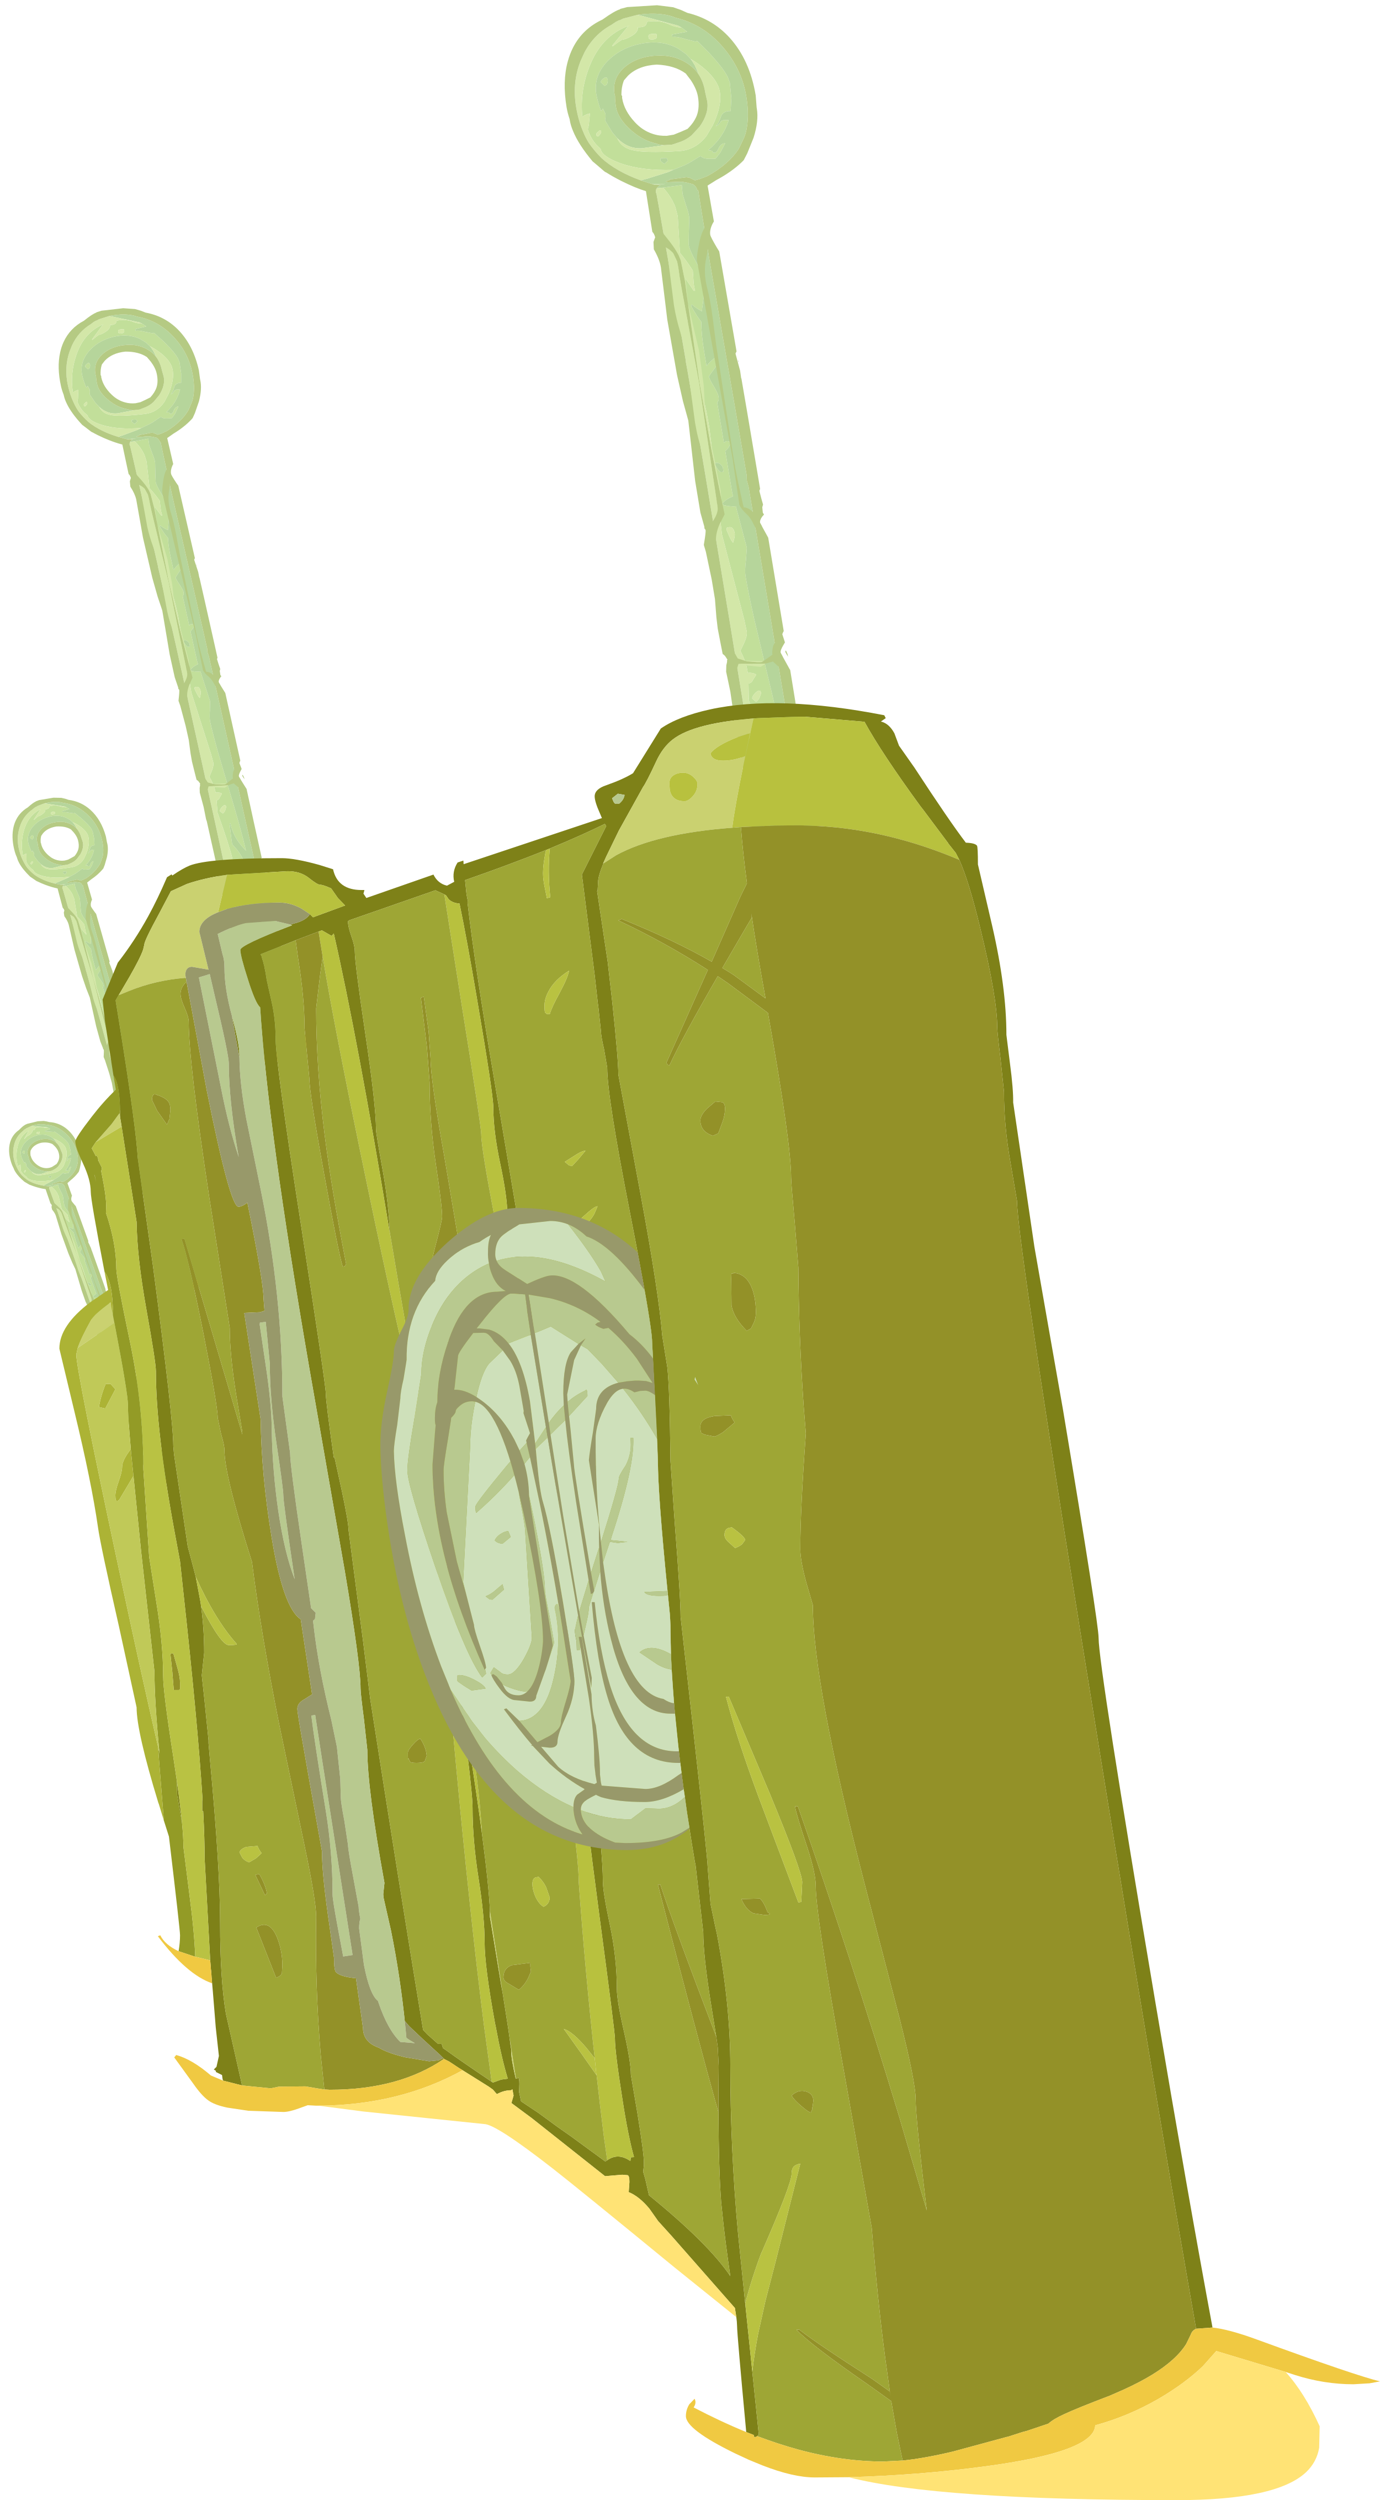 <?xml version="1.0" encoding="UTF-8" standalone="no"?>
<svg xmlns:ffdec="https://www.free-decompiler.com/flash" xmlns:xlink="http://www.w3.org/1999/xlink" ffdec:objectType="frame" height="517.85px" width="285.9px" xmlns="http://www.w3.org/2000/svg">
  <g transform="matrix(1.0, 0.0, 0.0, 1.0, 50.5, 368.45)">
    <use ffdec:characterId="271" height="297.6" id="am_Background" transform="matrix(0.259, -0.063, 0.089, 0.253, -50.518, -134.295)" width="53.9" xlink:href="#sprite0"/>
    <use ffdec:characterId="271" height="297.6" id="am_Background" transform="matrix(0.35, -0.059, 0.095, 0.344, -50.031, -201.437)" width="53.9" xlink:href="#sprite0"/>
    <use ffdec:characterId="271" height="297.6" transform="matrix(0.727, -0.045, 0.12, 0.722, 63.595, -366.002)" width="53.9" xlink:href="#sprite0"/>
    <use ffdec:characterId="271" height="297.6" transform="matrix(0.53, -0.061, 0.116, 0.523, -41.037, -302.761)" width="53.9" xlink:href="#sprite0"/>
    <use ffdec:characterId="481" height="372.2" transform="matrix(1.0, 0.0, 0.0, 1.0, -38.2, -222.8)" width="273.6" xlink:href="#shape1"/>
  </g>
  <defs>
    <g id="sprite0" transform="matrix(1.0, 0.0, 0.0, 1.0, 0.0, -31.7)">
      <use ffdec:characterId="270" height="297.6" transform="matrix(1.0, 0.0, 0.0, 1.0, 0.0, 31.7)" width="53.9" xlink:href="#shape0"/>
    </g>
    <g id="shape0" transform="matrix(1.0, 0.0, 0.0, 1.0, 0.0, -31.7)">
      <path d="M36.2 38.5 L37.35 39.55 37.55 39.75 33.15 40.3 33.15 41.0 Q34.4 40.85 36.55 41.75 L39.45 42.7 39.95 42.55 42.7 46.05 43.7 47.5 Q46.2 51.1 46.9 53.4 L47.2 55.0 46.9 59.4 46.1 63.05 Q44.3 62.85 43.3 64.1 42.1 66.45 41.15 67.1 42.0 66.85 42.55 66.15 43.05 65.5 43.65 65.5 L45.15 65.55 Q44.0 67.95 42.3 69.9 L42.15 70.1 Q40.35 72.1 37.95 73.75 L39.0 74.0 39.15 74.35 Q39.15 74.6 39.6 74.6 40.25 74.6 41.0 73.35 41.75 72.1 43.05 72.1 L41.25 74.65 39.6 76.3 Q36.7 76.3 36.1 75.8 L35.45 75.3 32.15 76.95 32.2 76.95 30.6 77.6 27.1 78.75 Q18.2 78.45 12.6 75.95 7.65 73.7 7.65 71.5 L6.65 70.25 Q5.45 68.5 5.05 66.35 L4.95 65.7 5.4 64.65 6.3 61.25 Q5.0 61.45 4.0 62.05 4.5 54.35 8.75 47.25 L9.5 46.05 Q14.3 38.85 21.85 36.9 L21.2 37.1 15.75 42.4 15.9 42.55 17.45 41.6 18.75 40.9 Q19.75 40.9 21.55 40.05 23.8 39.0 23.85 37.6 25.6 37.8 26.3 37.05 L26.75 36.2 28.0 36.15 Q30.85 36.15 33.0 37.45 34.15 38.15 36.2 38.5 M20.65 82.45 L24.3 82.55 21.65 82.7 21.3 82.65 21.3 82.6 21.2 82.65 20.65 82.45 M23.45 83.6 L28.85 83.2 28.65 85.8 29.1 89.0 29.15 89.35 Q29.55 91.55 29.4 92.85 L28.6 96.9 28.0 100.3 Q28.0 101.85 29.25 105.25 L30.45 108.75 Q30.45 113.85 28.9 118.3 L28.6 119.4 Q26.95 118.3 26.25 117.4 L25.95 117.4 Q25.85 117.1 25.85 117.85 L27.05 120.7 27.95 122.4 Q27.35 125.95 27.35 130.8 L27.35 135.0 Q28.55 133.75 30.75 132.4 31.2 134.05 29.55 135.8 28.15 137.25 27.5 138.05 27.7 139.25 28.35 140.7 29.3 143.0 29.3 143.85 29.3 144.85 29.0 145.15 L28.65 145.6 28.65 157.15 Q29.4 156.45 30.15 156.85 L30.3 157.05 30.45 157.6 29.65 158.65 28.65 159.5 28.65 171.65 28.75 172.5 28.4 172.6 Q26.45 173.25 25.35 174.35 L25.7 174.85 27.1 175.2 28.45 175.4 29.05 175.35 30.2 187.35 29.35 190.9 Q28.5 193.8 28.5 195.3 28.5 200.2 28.95 207.8 L29.9 221.4 Q31.2 238.1 31.25 246.65 L30.75 245.85 Q27.5 240.95 27.65 235.45 L27.3 235.45 Q26.55 242.45 26.55 243.55 L27.8 245.65 Q29.1 248.1 29.4 250.0 L30.0 254.0 30.3 254.9 30.5 254.05 30.1 255.95 28.1 264.95 28.1 268.35 Q29.4 269.75 31.65 273.4 L31.35 279.25 31.2 277.8 Q31.2 274.6 28.75 271.8 L28.1 271.2 28.1 290.55 Q27.7 292.5 27.7 296.05 L28.35 300.95 29.0 305.8 Q28.5 310.95 28.4 316.0 L26.6 313.45 Q26.05 313.75 25.75 314.9 L25.55 316.45 Q25.55 317.05 27.5 320.85 L28.4 322.4 28.55 325.7 23.95 326.3 Q23.15 321.05 22.35 311.65 L23.0 307.25 23.1 307.4 Q24.85 310.0 26.4 311.15 25.7 309.85 25.7 309.3 L26.15 308.7 26.55 307.95 Q26.55 306.15 25.45 304.85 24.5 303.75 23.8 302.0 L24.6 296.6 Q24.6 294.7 23.3 290.85 L23.1 290.2 23.5 288.6 24.15 286.2 Q24.15 284.8 24.95 283.15 L25.7 281.0 23.45 271.0 23.45 268.5 23.7 266.15 24.6 257.85 25.7 259.15 26.05 258.15 26.25 257.0 Q26.25 255.35 24.9 254.8 L25.4 249.0 Q25.4 244.65 23.55 229.95 L23.65 230.45 24.3 225.95 Q25.3 225.75 25.7 225.0 L26.9 223.55 26.55 223.25 Q25.5 222.8 24.6 222.9 L24.6 221.95 Q24.6 220.05 23.9 217.6 L23.55 216.5 23.0 217.3 24.2 215.5 Q26.25 212.55 26.25 211.15 L26.1 207.8 24.2 187.4 23.8 183.15 24.5 170.4 25.25 152.55 25.2 148.5 24.4 132.25 23.6 123.1 Q24.3 121.7 24.3 120.25 L24.3 113.5 Q24.3 111.95 24.65 108.0 L27.3 113.5 27.65 113.45 Q27.5 111.75 27.7 110.25 L27.95 107.65 Q26.55 104.6 25.15 102.4 L26.25 91.95 26.0 89.35 Q25.4 86.35 23.45 83.6 M37.25 47.55 L36.15 46.05 34.25 44.4 Q30.1 41.55 23.95 42.35 18.6 43.05 14.55 46.05 L13.65 46.75 Q9.0 50.7 9.0 55.95 9.05 58.35 9.55 60.75 L10.2 60.1 10.65 61.6 Q10.65 62.45 10.25 63.4 L10.45 64.0 11.75 67.05 12.85 68.75 Q13.5 71.4 16.4 72.35 19.7 73.5 29.65 73.5 34.4 73.5 38.1 69.7 L40.4 66.75 Q43.95 61.4 43.95 57.35 43.95 54.25 40.95 50.85 39.3 49.0 37.25 47.55 M26.8 41.3 L27.45 41.35 Q28.8 41.35 28.8 40.3 28.8 39.55 28.5 39.85 26.4 39.5 26.4 40.5 L26.45 41.05 26.7 41.2 26.8 41.3 M12.75 51.4 L12.9 51.95 Q12.75 53.5 11.7 53.65 L10.85 52.6 Q10.85 52.0 12.3 51.25 L12.75 51.4 M7.1 67.3 Q7.1 67.75 7.25 67.85 L7.35 67.85 7.65 67.85 8.3 67.25 8.6 66.8 8.6 66.7 Q8.6 66.05 8.3 66.25 8.15 66.25 7.75 66.6 L7.65 66.65 Q7.1 67.05 7.1 67.3 M26.1 76.0 L25.85 75.25 24.7 75.2 24.15 75.25 24.0 75.55 24.0 76.0 24.9 76.9 26.1 76.0 M27.2 164.35 Q27.2 163.7 26.65 163.15 25.95 162.45 24.95 162.8 L25.5 164.15 Q26.05 165.4 26.55 165.4 27.3 165.4 27.15 165.1 L27.2 164.35 M25.35 181.6 L25.35 182.05 25.75 183.65 Q26.15 185.15 26.55 185.65 27.45 183.9 27.45 183.0 27.45 180.7 25.5 181.3 L25.35 181.6 M27.45 228.8 L27.3 228.25 26.85 228.1 Q26.0 228.4 25.3 229.15 24.65 229.8 24.65 230.25 L25.55 231.25 Q25.95 231.2 26.75 230.15 L27.45 228.8 M27.0 289.95 Q27.0 288.35 25.6 288.75 24.15 289.2 24.15 290.25 L24.25 290.85 Q24.5 291.4 25.2 291.4 26.0 291.4 26.5 290.95 27.0 290.5 27.0 289.95 M30.15 294.8 L30.45 297.25 30.35 297.6 29.75 297.85 Q28.95 297.85 28.65 297.0 28.5 296.6 28.5 296.0 L28.65 295.1 Q29.0 294.35 30.15 294.8" fill="#c2df9a" fill-rule="evenodd" stroke="none"/>
      <path d="M27.1 78.75 L30.6 77.6 32.2 76.95 32.15 76.95 35.45 75.3 36.1 75.8 Q36.7 76.3 39.6 76.3 L41.25 74.65 43.05 72.1 Q41.75 72.1 41.0 73.35 40.25 74.6 39.6 74.6 39.15 74.6 39.15 74.35 L39.0 74.0 37.95 73.75 Q40.35 72.1 42.15 70.1 L42.3 69.9 Q44.0 67.95 45.15 65.55 L43.65 65.5 Q43.05 65.5 42.55 66.15 42.0 66.85 41.15 67.1 42.1 66.45 43.3 64.1 44.3 62.85 46.1 63.05 L46.9 59.4 47.2 55.0 46.9 53.4 Q46.2 51.1 43.7 47.5 L42.7 46.05 39.95 42.55 39.45 42.7 36.55 41.75 Q34.4 40.85 33.15 41.0 L33.15 40.3 37.55 39.75 37.35 39.55 36.2 38.5 35.25 37.85 25.05 34.3 24.85 34.25 24.25 34.1 25.65 34.0 Q30.2 33.8 33.4 34.9 34.25 35.2 34.9 35.55 42.0 37.8 46.3 43.85 51.2 50.75 51.2 59.15 51.2 65.3 49.25 69.7 L48.7 70.75 46.9 73.5 46.45 74.1 Q42.9 78.2 36.5 81.1 L34.7 81.65 34.2 81.8 33.0 82.05 32.8 82.1 31.3 81.2 31.25 81.2 30.5 81.05 26.4 81.35 25.7 81.35 25.85 81.5 24.45 81.85 Q24.65 82.1 25.2 82.15 L29.0 82.25 30.6 82.65 32.1 83.2 Q32.9 83.85 33.0 85.0 L33.25 84.9 33.2 89.35 33.15 105.65 33.45 148.5 33.55 166.85 33.35 168.2 33.55 170.1 33.6 207.8 33.6 236.35 33.75 304.1 33.75 324.05 32.65 324.5 Q30.9 325.2 28.55 325.7 L28.4 322.4 27.5 320.85 Q25.55 317.05 25.55 316.45 L25.75 314.9 Q26.05 313.75 26.6 313.45 L28.4 316.0 Q28.5 310.95 29.0 305.8 L28.35 300.95 27.7 296.05 Q27.7 292.5 28.1 290.55 L28.1 271.2 28.75 271.8 Q31.2 274.6 31.2 277.8 L31.35 279.25 31.65 273.4 Q29.4 269.75 28.1 268.35 L28.1 264.95 30.1 255.95 30.5 254.05 30.3 254.9 30.0 254.0 29.4 250.0 Q29.1 248.1 27.8 245.65 L26.55 243.55 Q26.55 242.45 27.3 235.45 L27.65 235.45 Q27.5 240.95 30.75 245.85 L31.25 246.65 Q31.2 238.1 29.9 221.4 L28.95 207.8 Q28.5 200.2 28.5 195.3 28.5 193.8 29.35 190.9 L30.2 187.35 29.05 175.35 28.45 175.4 27.1 175.2 25.7 174.85 25.35 174.35 Q26.45 173.25 28.4 172.6 L28.75 172.5 28.65 171.65 28.65 159.5 29.65 158.65 30.45 157.6 30.3 157.05 30.15 156.85 Q29.4 156.45 28.65 157.15 L28.65 145.6 29.0 145.15 Q29.3 144.85 29.3 143.85 29.3 143.0 28.35 140.7 27.7 139.25 27.5 138.05 28.15 137.25 29.55 135.8 31.2 134.05 30.75 132.4 28.55 133.75 27.35 135.0 L27.35 130.8 Q27.35 125.95 27.95 122.4 L27.05 120.7 25.85 117.85 Q25.85 117.1 25.95 117.4 L26.25 117.4 Q26.95 118.3 28.6 119.4 L28.9 118.3 Q30.45 113.85 30.45 108.75 L29.25 105.25 Q28.0 101.85 28.0 100.3 L28.6 96.9 29.4 92.85 Q29.55 91.55 29.15 89.35 L29.1 89.0 28.65 85.8 28.85 83.2 23.45 83.6 21.65 83.65 Q22.05 83.15 22.9 82.85 L21.65 82.7 24.3 82.55 20.65 82.45 19.8 82.1 17.5 81.15 17.75 81.1 19.2 80.8 19.5 80.75 25.5 79.3 27.1 78.75 M12.85 68.75 L11.75 67.05 10.45 64.0 10.25 63.4 Q10.65 62.45 10.65 61.6 L10.2 60.1 9.55 60.75 Q9.05 58.35 9.0 55.95 9.0 50.7 13.65 46.75 L14.55 46.05 Q18.6 43.05 23.95 42.35 30.1 41.55 34.25 44.4 L36.15 46.05 37.25 47.55 37.55 48.05 37.9 48.85 38.15 49.45 38.6 51.1 38.65 51.4 38.75 52.0 Q37.75 49.95 35.8 48.5 32.95 46.35 29.0 46.05 L27.0 46.0 26.05 46.05 Q21.5 46.4 18.15 48.8 14.15 51.7 14.15 56.2 L14.2 56.75 Q13.95 58.15 13.95 59.85 13.95 63.25 17.25 66.9 L18.0 67.65 Q20.35 69.95 23.4 70.9 24.85 71.55 25.9 71.55 L26.0 71.55 19.35 72.05 Q15.35 72.05 12.85 68.75 M12.75 51.4 L12.3 51.25 Q10.85 52.0 10.85 52.6 L11.7 53.65 Q12.75 53.5 12.9 51.95 L12.75 51.4 M26.1 76.0 L24.9 76.9 24.0 76.0 24.0 75.55 24.15 75.25 24.7 75.2 25.85 75.25 26.1 76.0 M27.2 164.35 L27.15 165.1 Q27.3 165.4 26.55 165.4 26.05 165.4 25.5 164.15 L24.95 162.8 Q25.95 162.45 26.65 163.15 27.2 163.7 27.2 164.35 M27.0 289.95 Q27.0 290.5 26.5 290.95 26.0 291.4 25.2 291.4 24.5 291.4 24.25 290.85 L24.15 290.25 Q24.15 289.2 25.6 288.75 27.0 288.35 27.0 289.95 M30.15 294.8 Q29.0 294.35 28.65 295.1 L28.5 296.0 Q28.5 296.6 28.65 297.0 28.95 297.85 29.75 297.85 L30.35 297.6 30.45 297.25 30.15 294.8 M33.75 327.4 L33.75 328.05 32.0 328.05 33.75 327.4" fill="#b6d59b" fill-rule="evenodd" stroke="none"/>
      <path d="M36.2 38.5 Q34.15 38.15 33.0 37.45 30.85 36.15 28.0 36.15 L26.75 36.2 26.3 37.05 Q25.6 37.8 23.85 37.6 23.8 39.0 21.55 40.05 19.75 40.9 18.75 40.9 L17.45 41.6 15.9 42.55 15.75 42.4 21.2 37.1 21.85 36.9 Q14.3 38.85 9.5 46.05 L8.75 47.25 Q4.5 54.35 4.0 62.05 5.0 61.45 6.3 61.25 L5.4 64.65 4.95 65.7 5.05 66.35 Q5.45 68.5 6.65 70.25 L7.65 71.5 Q7.65 73.7 12.6 75.95 18.2 78.45 27.1 78.75 L25.5 79.3 19.5 80.75 19.2 80.8 17.75 81.1 17.5 81.15 Q11.0 78.2 7.45 74.1 5.85 72.05 4.65 69.7 3.9 68.05 3.5 66.2 2.7 63.0 2.7 59.15 2.7 52.05 6.2 46.05 L7.6 43.85 Q11.15 38.85 16.55 36.45 L17.9 35.7 19.0 35.25 19.05 35.4 19.1 35.3 20.1 34.9 24.25 34.1 24.85 34.25 25.05 34.3 35.25 37.85 36.2 38.5 M21.65 83.65 L23.45 83.6 Q25.4 86.35 26.0 89.35 L26.25 91.95 25.15 102.4 Q26.55 104.6 27.95 107.65 L27.7 110.25 Q27.5 111.75 27.65 113.45 L27.3 113.5 24.65 108.0 Q24.3 111.95 24.3 113.5 L24.3 120.25 Q24.3 121.7 23.6 123.1 L24.4 132.25 25.2 148.5 25.25 152.55 24.5 170.4 23.8 183.15 24.2 187.4 26.1 207.8 26.25 211.15 Q26.25 212.55 24.2 215.5 L23.0 217.3 23.55 216.5 23.9 217.6 Q24.6 220.05 24.6 221.95 L24.6 222.9 Q25.5 222.8 26.55 223.25 L26.9 223.55 25.7 225.0 Q25.3 225.75 24.3 225.95 L23.65 230.45 23.55 229.95 Q25.4 244.65 25.4 249.0 L24.9 254.8 Q26.25 255.35 26.25 257.0 L26.05 258.15 25.7 259.15 24.6 257.85 23.7 266.15 23.45 268.5 23.45 271.0 25.7 281.0 24.95 283.15 Q24.15 284.8 24.15 286.2 L23.5 288.6 23.1 290.2 23.3 290.85 Q24.6 294.7 24.6 296.6 L23.8 302.0 Q24.5 303.75 25.45 304.85 26.55 306.15 26.55 307.95 L26.15 308.7 25.7 309.3 Q25.7 309.85 26.4 311.15 24.85 310.0 23.1 307.4 L23.0 307.25 22.35 311.65 Q23.15 321.05 23.95 326.3 L21.55 326.45 21.55 304.1 21.85 236.35 21.9 207.8 21.9 167.0 21.9 164.9 21.9 164.45 21.75 136.0 21.7 133.25 21.75 133.4 21.7 125.5 21.65 125.5 21.65 123.5 21.35 88.5 21.3 85.25 21.2 84.85 Q21.2 84.15 21.65 83.65 M12.85 68.75 Q15.35 72.05 19.35 72.05 L26.0 71.55 26.95 71.55 28.0 71.55 30.5 70.9 Q32.35 70.35 33.95 69.25 L36.65 66.9 Q39.95 63.25 39.95 59.85 L39.8 57.25 39.8 57.1 Q39.8 54.2 38.75 52.0 L38.65 51.4 38.6 51.1 38.15 49.45 37.9 48.85 37.55 48.05 37.25 47.55 Q39.3 49.0 40.95 50.85 43.95 54.25 43.95 57.35 43.95 61.4 40.4 66.75 L38.1 69.7 Q34.4 73.5 29.65 73.5 19.7 73.5 16.4 72.35 13.5 71.4 12.85 68.75 M26.8 41.3 L26.7 41.2 26.45 41.05 26.4 40.5 Q26.4 39.5 28.5 39.85 28.8 39.55 28.8 40.3 28.8 41.35 27.45 41.35 L26.8 41.3 M7.1 67.3 Q7.1 67.05 7.65 66.65 L7.75 66.6 Q8.15 66.25 8.3 66.25 8.6 66.05 8.6 66.7 L8.6 66.8 8.3 67.25 7.65 67.85 7.35 67.85 7.25 67.85 Q7.1 67.75 7.1 67.3 M25.35 181.6 L25.5 181.3 Q27.45 180.7 27.45 183.0 27.45 183.9 26.55 185.65 26.15 185.15 25.75 183.65 L25.35 182.05 25.35 181.6 M27.45 228.8 L26.75 230.15 Q25.95 231.2 25.55 231.25 L24.65 230.25 Q24.65 229.8 25.3 229.15 26.0 228.4 26.85 228.1 L27.3 228.25 27.45 228.8" fill="#d3e7a8" fill-rule="evenodd" stroke="none"/>
      <path d="M17.5 81.15 L19.8 82.1 20.65 82.45 21.2 82.65 21.3 82.6 21.3 82.65 21.65 82.7 22.9 82.85 Q22.05 83.15 21.65 83.65 21.2 84.15 21.2 84.85 L21.3 85.25 21.35 88.5 21.65 123.5 21.65 125.5 21.7 125.5 21.75 133.4 21.7 133.25 21.75 136.0 21.9 164.45 21.9 164.9 21.9 167.0 21.9 207.8 21.85 236.35 21.55 304.1 21.55 326.45 18.95 326.5 18.95 304.1 18.9 292.75 19.95 290.9 19.55 290.35 19.55 290.15 18.9 288.95 18.85 274.05 19.15 272.85 19.2 270.15 18.8 265.25 18.5 262.55 18.85 261.6 18.8 236.35 18.8 233.7 18.8 233.6 18.7 232.75 18.8 227.9 18.55 222.15 18.9 220.35 19.35 219.2 19.3 219.1 19.5 218.8 Q19.5 218.2 18.65 217.3 L18.4 217.05 18.3 213.75 18.2 209.8 18.35 206.55 18.8 201.35 18.8 195.7 18.45 187.75 18.2 185.8 18.25 185.6 Q19.4 182.2 19.4 181.55 L19.15 181.1 19.2 180.6 18.75 176.55 18.75 167.5 19.65 150.2 19.05 144.6 18.65 137.85 18.6 136.8 18.6 136.7 18.45 121.15 18.65 116.65 19.1 106.2 Q19.1 103.85 17.95 100.95 L18.2 98.85 18.9 97.55 Q18.9 96.75 18.35 95.95 L18.4 89.35 18.45 84.3 Q15.6 83.2 11.95 80.95 9.65 79.5 8.15 78.3 L7.95 78.2 7.65 77.95 5.75 75.9 4.8 74.9 Q1.6 69.85 0.7 65.9 0.3 64.3 0.3 62.85 L0.3 62.5 Q0.0 60.7 0.0 59.05 0.0 51.65 2.5 46.05 3.4 44.0 4.65 42.2 8.25 37.05 14.25 34.8 18.15 32.5 19.7 32.2 L19.7 32.1 20.25 32.0 21.8 31.7 30.3 31.7 34.75 32.55 36.8 33.45 38.5 34.4 Q45.3 36.55 49.25 42.2 53.9 48.9 53.9 59.05 L53.6 62.5 53.6 62.85 Q53.6 66.35 51.3 71.05 L48.8 75.35 47.5 77.2 46.9 77.7 Q43.5 80.35 38.8 82.4 L36.1 83.8 36.15 88.5 36.15 89.35 36.2 94.1 35.8 94.6 Q34.55 96.4 34.55 97.85 34.55 98.45 35.8 101.55 L36.3 102.7 36.5 131.4 36.25 131.75 36.1 132.0 36.6 136.95 36.55 139.05 36.6 139.2 36.65 148.5 36.7 167.0 36.7 170.85 36.45 171.3 36.4 171.4 36.6 173.65 36.8 175.35 36.45 176.1 36.45 176.15 36.35 177.65 36.55 178.1 36.6 178.2 36.05 178.7 Q35.1 179.7 35.1 180.5 L36.7 184.85 36.7 207.8 36.7 211.65 36.5 211.9 36.15 212.5 36.5 214.8 36.5 214.9 35.95 215.6 Q34.8 217.05 34.8 217.75 L36.6 222.6 36.7 222.8 36.65 236.35 36.65 250.05 36.35 250.35 36.5 251.4 36.9 255.35 36.5 257.3 36.6 257.55 36.5 286.85 35.4 287.75 Q34.95 288.4 34.95 289.6 L36.25 291.9 36.15 292.0 36.3 293.4 36.0 295.2 36.2 296.75 36.4 297.15 36.35 304.1 36.35 322.35 Q35.2 323.3 33.75 324.05 L33.75 304.1 33.6 236.35 33.6 207.8 33.55 170.1 33.35 168.2 33.55 166.85 33.45 148.5 33.15 105.65 33.2 89.35 33.25 84.9 33.0 85.0 Q32.9 83.85 32.1 83.2 L30.6 82.65 29.0 82.25 25.2 82.15 Q24.65 82.1 24.45 81.85 L25.85 81.5 25.7 81.35 26.4 81.35 30.5 81.05 31.25 81.2 31.3 81.2 32.8 82.1 33.0 82.05 34.2 81.8 34.7 81.65 36.5 81.1 Q42.9 78.2 46.45 74.1 L46.9 73.5 48.7 70.75 49.25 69.7 Q51.2 65.3 51.2 59.15 51.2 50.75 46.3 43.85 42.0 37.8 34.9 35.55 34.25 35.2 33.4 34.9 30.2 33.8 25.65 34.0 L24.25 34.1 20.1 34.9 19.1 35.3 19.05 35.4 19.0 35.25 17.9 35.7 16.55 36.45 Q11.15 38.85 7.6 43.85 L6.2 46.05 Q2.7 52.05 2.7 59.15 2.7 63.0 3.5 66.2 3.9 68.05 4.65 69.7 5.85 72.05 7.45 74.1 11.0 78.2 17.5 81.15 M36.35 326.0 L36.35 326.9 33.75 328.05 Q30.1 329.3 24.85 329.3 L24.0 329.3 Q28.45 329.2 32.0 328.05 L33.75 328.05 33.75 327.4 Q35.15 326.8 36.35 326.0 M21.5 329.2 L18.85 328.85 18.95 328.7 18.95 328.65 21.5 329.2 M26.0 71.55 L25.9 71.55 Q24.85 71.55 23.4 70.9 20.35 69.95 18.0 67.65 L17.25 66.9 Q13.95 63.25 13.95 59.85 13.95 58.15 14.2 56.75 L14.15 56.2 Q14.15 51.7 18.15 48.8 21.5 46.4 26.05 46.05 L27.0 46.0 29.0 46.05 Q32.95 46.35 35.8 48.5 37.75 49.95 38.75 52.0 39.8 54.2 39.8 57.1 L39.8 57.25 39.95 59.85 Q39.95 63.25 36.65 66.9 L33.95 69.25 Q32.35 70.35 30.5 70.9 L28.0 71.55 26.95 71.55 26.0 71.55 M36.3 53.55 L35.2 51.6 Q32.5 49.1 27.45 48.55 22.2 48.5 18.8 51.2 L17.5 52.4 17.45 52.45 17.25 52.8 Q16.4 54.4 16.05 56.5 L16.15 56.85 16.2 56.9 16.1 57.35 16.1 57.5 Q16.1 61.1 18.55 64.5 20.35 67.05 23.05 68.15 24.8 68.9 26.95 68.95 L28.95 68.75 31.25 68.0 33.1 67.35 Q35.25 65.65 36.35 63.7 37.55 61.5 37.55 58.4 37.55 56.15 36.3 53.55 M36.55 134.5 L36.45 134.25 36.55 133.85 36.55 134.5 M36.7 219.0 L36.15 217.55 36.4 217.15 36.7 218.25 36.7 219.0 M36.3 289.4 L36.45 288.95 36.45 289.8 36.3 289.4" fill="#b5ca83" fill-rule="evenodd" stroke="none"/>
      <path d="M28.55 325.7 Q30.9 325.2 32.65 324.5 L33.75 324.05 Q35.2 323.3 36.35 322.35 38.85 320.25 40.05 316.95 L40.1 317.0 40.4 319.75 40.2 322.5 Q39.05 324.15 36.8 325.7 L36.35 326.0 Q35.15 326.8 33.75 327.4 L32.0 328.05 Q28.45 329.2 24.0 329.3 L21.5 329.2 18.95 328.65 17.65 328.2 Q14.65 327.2 14.65 326.6 L14.85 325.45 15.3 324.45 15.65 324.4 16.25 325.5 Q16.9 326.5 17.85 326.5 L18.95 326.5 21.55 326.45 23.95 326.3 28.55 325.7" fill="#f2d558" fill-rule="evenodd" stroke="none"/>
      <path d="M34.1 96.9 Q34.1 99.7 32.35 104.25 30.75 108.4 31.2 113.1 31.5 116.5 31.35 121.2 L31.05 129.3 30.65 162.0 Q30.65 167.0 31.2 175.8 33.25 176.0 34.6 179.1 L35.1 180.4 35.1 180.5 35.4 181.3 35.6 182.55 Q35.6 183.15 34.7 183.75 33.85 182.85 33.25 180.9 32.65 178.85 31.85 177.95 30.35 176.2 30.1 174.95 L30.15 172.8 30.35 161.75 29.6 105.0 Q29.6 103.85 30.85 100.5 32.3 96.45 33.75 95.4 34.1 95.95 34.1 96.9 M23.25 102.45 Q22.6 101.35 21.55 100.7 19.35 99.3 18.9 97.35 L18.8 96.85 18.75 96.2 18.7 94.4 Q18.8 93.4 19.4 92.9 20.0 94.4 22.7 98.9 24.1 101.3 24.7 103.2 L24.9 103.95 25.05 104.65 25.05 104.85 25.25 110.65 25.05 116.55 25.05 116.85 24.6 139.8 24.8 158.7 25.3 173.25 25.5 177.45 23.65 180.1 Q21.8 183.1 21.8 185.45 21.8 186.45 20.85 186.45 19.35 186.45 19.35 184.6 19.35 181.95 21.6 179.5 23.85 177.0 23.85 175.3 L23.85 175.25 24.45 139.65 24.05 117.75 23.95 112.25 Q23.9 109.0 24.0 106.65 L24.0 106.55 24.0 106.45 23.95 104.8 23.25 102.45 M22.5 220.15 L22.4 220.15 21.95 221.1 Q21.25 222.5 20.85 222.5 20.0 222.5 19.65 219.6 L19.65 219.5 19.35 219.3 19.35 219.2 19.3 219.1 19.5 218.8 19.05 217.8 19.05 217.7 19.2 217.6 19.55 217.5 19.5 216.9 Q19.5 212.25 21.1 215.2 L22.45 218.6 22.9 218.8 24.25 219.35 24.2 219.35 25.05 219.6 27.7 220.0 28.55 220.05 29.0 220.05 Q29.05 220.05 29.55 219.8 L32.25 218.25 32.4 218.2 Q32.4 217.4 32.75 216.4 33.25 214.9 34.1 214.55 34.7 215.75 34.55 216.7 L34.35 217.6 34.85 217.6 34.8 217.75 35.2 218.9 34.65 219.25 Q34.8 219.75 35.3 220.35 36.0 221.2 36.0 221.85 L35.65 222.45 34.95 222.75 Q34.4 222.75 32.25 220.1 L30.05 220.55 29.7 220.55 29.25 220.55 22.5 220.15 M22.1 292.45 L21.25 293.85 20.75 294.5 Q20.55 296.0 19.55 296.0 19.15 296.0 18.9 295.45 L18.65 294.75 19.25 292.4 19.4 292.05 19.95 290.9 19.8 290.6 19.85 290.1 19.45 288.95 19.05 287.9 19.15 287.15 19.35 286.65 19.35 286.55 Q19.5 286.4 19.95 286.4 20.45 286.4 20.55 286.75 L20.55 287.65 Q20.55 289.0 22.85 290.3 25.25 291.65 28.05 291.65 30.15 291.65 31.5 290.55 31.5 289.5 32.25 289.45 L32.5 289.45 32.85 288.8 Q34.05 286.4 35.15 286.85 L35.25 287.05 35.3 287.65 35.3 287.95 35.0 289.0 34.6 289.65 33.95 290.35 34.9 291.3 Q35.85 292.25 35.85 292.8 L35.65 293.2 34.95 293.45 32.5 291.45 31.85 291.8 Q29.8 292.85 27.15 292.85 L24.55 292.45 22.4 292.05 22.3 292.05 22.1 292.45" fill="#b5ca83" fill-rule="evenodd" stroke="none"/>
      <path d="M24.7 103.2 Q25.65 104.75 25.65 108.2 L25.05 116.85 25.5 123.75 25.95 130.5 25.65 140.45 25.05 146.05 Q24.8 147.65 24.8 150.4 24.8 154.3 25.15 159.85 L25.5 170.7 25.3 173.25 24.8 158.7 24.6 139.8 25.05 116.85 25.05 116.55 25.25 110.65 25.05 104.85 25.05 104.65 24.9 103.95 24.7 103.2 M23.85 175.25 L23.75 174.6 23.85 173.8 23.3 168.0 22.8 163.55 22.15 159.0 Q21.45 155.55 21.45 150.9 L22.05 132.0 Q22.05 128.9 21.55 125.05 21.0 121.2 21.0 117.3 L21.45 105.45 Q21.45 101.9 22.95 102.0 L23.25 102.45 23.95 104.8 24.0 106.45 24.0 106.55 24.0 106.65 Q23.9 109.0 23.95 112.25 L24.05 117.75 24.45 139.65 23.85 175.25 M30.05 220.55 L29.5 220.9 28.5 221.4 24.65 220.75 22.5 220.15 29.25 220.55 29.7 220.55 30.05 220.55 M24.25 219.35 L26.35 219.55 29.55 219.8 Q29.05 220.05 29.0 220.05 L28.55 220.05 27.7 220.0 25.05 219.6 24.2 219.35 24.25 219.35 M31.85 291.8 Q31.8 292.8 30.35 293.45 29.05 294.05 27.3 294.05 25.85 294.05 23.95 293.35 22.6 292.9 22.1 292.45 L22.3 292.05 22.4 292.05 24.55 292.45 27.15 292.85 Q29.8 292.85 31.85 291.8" fill="#d3e7a8" fill-rule="evenodd" stroke="none"/>
    </g>
    <g id="shape1" transform="matrix(1.0, 0.0, 0.0, 1.0, 38.2, 222.8)">
      <path d="M-27.0 -145.7 L-28.75 -156.95 -29.25 -161.4 -26.1 -169.05 Q-22.6 -173.55 -19.8 -178.65 -17.85 -182.2 -15.9 -186.75 L-14.95 -187.35 -14.8 -187.1 Q-12.7 -188.55 -11.25 -189.15 -7.35 -190.7 7.9 -190.7 10.6 -190.7 15.65 -189.3 L18.5 -188.4 Q19.45 -184.1 24.4 -184.1 L25.0 -184.1 24.8 -183.35 25.4 -182.45 39.3 -187.3 Q40.2 -185.45 42.1 -185.0 L43.6 -185.8 Q43.1 -187.9 44.3 -189.8 L45.5 -190.2 45.55 -189.45 74.2 -199.0 73.8 -199.95 Q72.7 -202.4 72.7 -203.5 72.7 -205.0 75.1 -205.8 78.65 -207.05 80.65 -208.3 L86.4 -217.55 Q90.0 -220.05 96.55 -221.5 110.75 -224.6 132.7 -220.3 L133.0 -219.7 132.0 -219.0 Q133.7 -218.6 134.8 -216.55 L135.75 -214.0 138.95 -209.45 Q146.2 -198.35 149.6 -193.9 151.45 -193.85 151.9 -193.3 152.1 -193.05 152.1 -189.4 L155.05 -176.7 Q158.0 -163.9 158.0 -154.1 L158.75 -148.1 Q159.45 -142.8 159.4 -140.1 L163.8 -110.2 167.2 -90.8 169.7 -76.6 Q177.1 -32.2 177.1 -29.2 177.1 -23.4 188.9 46.5 195.6 86.2 200.7 113.65 L197.3 113.9 Q189.1 67.2 177.5 -4.55 160.2 -111.2 160.2 -119.7 L158.85 -127.65 Q157.5 -135.2 157.5 -142.3 L156.8 -149.0 Q156.1 -154.7 156.1 -155.7 156.1 -161.75 152.6 -176.15 150.25 -185.9 148.25 -190.35 L147.5 -191.8 145.95 -193.75 145.9 -193.8 145.95 -193.8 140.75 -200.75 140.2 -201.45 Q132.2 -212.4 128.6 -218.95 L116.3 -220.0 115.7 -220.0 115.45 -220.0 115.25 -220.0 115.05 -220.0 114.85 -220.0 114.7 -220.0 106.5 -219.7 Q93.4 -218.8 88.9 -215.3 86.8 -213.7 85.4 -210.65 83.45 -206.45 82.7 -205.4 L77.7 -196.4 75.1 -191.05 74.45 -189.6 74.5 -189.6 Q73.4 -186.95 73.4 -185.7 L73.3 -183.9 73.2 -183.9 73.4 -182.55 75.4 -169.2 76.35 -160.85 Q77.6 -149.1 77.6 -145.9 L82.25 -120.85 Q85.95 -100.9 86.7 -91.8 L87.75 -85.25 Q88.25 -80.8 88.4 -65.85 L89.3 -52.85 Q90.5 -37.45 90.5 -33.6 L93.3 -8.55 Q96.1 16.65 96.1 18.1 L96.7 25.9 97.65 30.45 98.05 32.25 Q100.8 46.85 100.8 59.4 100.8 76.7 102.4 94.15 L102.55 95.65 104.0 109.75 105.3 122.25 106.7 135.8 106.4 136.15 105.8 136.4 105.65 135.9 104.1 135.3 Q102.2 115.0 102.2 113.3 L102.15 112.4 102.05 111.5 101.75 109.6 88.7 94.75 85.85 91.6 84.05 89.05 Q81.95 86.5 79.75 85.6 L79.9 83.5 Q79.9 82.25 79.55 82.1 L78.4 82.0 74.85 82.3 59.7 70.3 55.45 67.15 55.9 65.6 55.65 64.3 55.4 64.5 Q53.9 64.5 52.45 65.3 L52.3 65.15 51.6 64.35 50.75 63.75 47.8 61.9 44.6 59.9 42.55 58.55 41.55 58.05 40.7 57.2 37.05 53.85 34.3 51.25 33.35 50.15 33.45 51.05 Q32.45 41.05 30.5 31.4 L28.95 24.55 28.9 23.9 29.15 21.55 Q25.6 2.05 25.6 -6.0 L24.9 -12.35 Q24.2 -17.7 24.2 -18.7 24.2 -23.7 20.9 -43.25 L13.6 -85.0 Q4.95 -135.1 3.4 -159.8 2.4 -160.65 0.85 -165.65 -0.7 -170.45 -0.7 -171.7 -0.7 -172.7 10.0 -176.8 L9.95 -176.85 9.65 -176.95 10.55 -177.2 Q12.9 -177.8 13.7 -179.1 L14.35 -178.45 21.0 -180.9 19.5 -182.45 18.1 -184.45 Q16.4 -185.2 15.8 -185.2 15.25 -185.2 13.5 -186.6 11.75 -188.0 9.1 -188.0 L-3.45 -187.25 Q-8.2 -186.6 -11.8 -185.35 L-15.1 -183.85 -17.55 -179.2 Q-20.6 -173.6 -20.6 -172.8 L-20.85 -171.75 Q-21.45 -170.0 -23.75 -166.0 L-25.45 -163.1 -25.7 -162.7 -25.95 -162.3 -26.55 -161.25 -25.35 -153.8 Q-22.3 -134.65 -21.95 -128.5 L-18.8 -106.15 Q-14.6 -74.45 -14.6 -69.0 L-14.45 -67.25 -11.6 -48.1 -10.8 -45.1 -9.95 -41.85 -8.95 -36.55 Q-8.2 -31.4 -8.2 -26.1 L-8.7 -21.45 -8.15 -16.4 -7.3 -8.0 -7.3 -7.4 -7.0 -3.95 Q-4.9 18.5 -4.9 29.9 -4.9 41.55 -3.7 48.65 L-0.35 63.5 -4.3 62.5 -4.4 62.1 -4.5 61.35 -5.8 60.7 -5.75 60.5 -6.2 60.2 -5.65 59.65 -5.15 57.4 -5.8 51.5 -6.4 44.1 -6.55 42.35 -6.6 41.95 -6.6 41.85 -6.6 41.5 -6.65 41.2 -6.75 39.8 -6.8 39.45 -6.85 38.7 -6.95 37.6 -7.0 36.7 -7.55 26.65 -8.1 16.6 Q-8.1 12.55 -8.4 6.7 L-8.6 6.7 -8.6 4.65 -8.55 4.05 Q-9.55 -11.65 -12.5 -38.55 L-13.2 -45.05 -14.45 -51.8 Q-18.2 -72.3 -18.2 -84.4 -18.2 -86.3 -20.2 -97.4 -22.1 -108.05 -22.2 -115.35 L-25.3 -135.1 -25.6 -136.95 Q-25.6 -143.9 -27.0 -145.7 M78.9 -203.8 L77.5 -204.05 76.3 -203.1 76.65 -202.3 76.9 -202.0 77.8 -202.0 Q78.75 -202.8 78.9 -203.8 M97.9 53.45 L96.7 46.0 Q95.2 36.5 95.2 31.8 L94.5 25.7 93.6 17.85 93.45 17.15 Q88.4 -12.8 88.4 -31.8 L88.3 -33.9 87.8 -38.85 Q85.8 -59.0 85.8 -65.9 L84.6 -90.5 Q84.6 -93.85 79.95 -117.6 75.3 -141.3 75.3 -147.3 L74.65 -151.1 Q74.0 -153.9 74.0 -154.9 L73.45 -160.0 73.35 -160.7 72.7 -166.5 70.05 -187.3 75.1 -197.35 74.8 -197.8 Q69.8 -195.35 63.4 -192.7 L62.65 -192.4 Q55.15 -189.4 45.85 -186.15 L46.15 -183.2 46.4 -181.9 46.35 -181.6 46.35 -181.55 Q47.85 -168.45 52.0 -144.2 L57.6 -111.0 66.0 -51.5 Q74.4 10.05 74.4 21.2 74.4 23.45 75.85 30.25 77.3 37.05 77.3 43.6 77.3 45.9 78.75 52.25 80.2 58.65 80.2 61.3 L81.55 69.25 Q82.9 77.55 82.9 79.5 L82.9 80.1 82.75 81.3 82.75 81.4 83.2 82.95 83.95 86.25 Q96.25 96.25 100.8 103.0 99.8 96.05 99.35 91.9 L98.9 87.6 Q98.4 80.9 98.35 69.1 L98.35 64.25 98.4 59.5 98.2 55.6 97.9 53.45 M64.35 -61.15 L64.35 -61.25 64.3 -61.35 Q63.6 -65.0 63.6 -66.0 63.6 -67.55 59.1 -91.5 L56.75 -104.35 Q54.6 -115.95 54.6 -117.0 54.6 -120.55 53.15 -127.35 51.7 -134.15 51.7 -139.1 51.7 -141.8 48.3 -161.7 46.2 -174.1 44.7 -181.3 43.25 -181.4 42.45 -182.2 L41.9 -183.0 41.55 -183.2 39.7 -184.05 21.9 -177.85 21.6 -177.65 21.6 -177.5 Q21.6 -176.5 22.3 -174.5 23.0 -172.5 23.0 -171.5 23.0 -168.95 25.2 -154.2 27.4 -139.45 27.4 -134.5 27.4 -133.7 28.85 -125.65 30.0 -119.25 30.25 -113.25 L30.25 -113.15 Q23.55 -153.65 18.65 -175.1 L18.2 -174.6 16.45 -175.6 16.2 -175.75 15.5 -175.5 10.75 -173.7 3.5 -170.8 3.65 -170.4 3.7 -170.4 3.75 -170.1 Q4.3 -168.5 4.65 -166.15 L4.75 -165.5 5.75 -161.05 Q6.6 -157.35 6.6 -153.3 6.6 -148.55 11.8 -115.1 17.0 -81.6 17.0 -79.8 17.0 -78.1 18.65 -66.55 L18.8 -66.6 20.35 -59.5 Q21.7 -53.1 21.7 -51.6 L24.75 -28.25 26.2 -16.55 Q32.2 22.0 37.15 52.0 L37.95 52.85 40.25 54.9 41.0 54.9 41.25 55.7 41.25 55.75 41.9 56.2 Q44.7 58.25 51.6 62.9 L51.65 62.9 53.3 62.3 54.7 62.1 Q53.4 57.85 52.2 51.3 L52.05 50.6 Q49.9 38.8 49.9 33.9 49.9 28.6 48.65 20.65 47.4 12.7 47.4 6.0 47.4 1.1 43.05 -29.3 L43.1 -29.05 43.4 -27.3 43.45 -26.95 43.5 -26.65 43.55 -26.4 43.65 -25.9 43.7 -25.6 43.85 -24.75 Q47.55 -2.15 49.35 11.35 50.8 22.4 51.0 27.35 L51.0 28.6 53.2 41.9 53.25 42.25 53.65 44.45 54.8 51.8 55.25 55.0 55.3 55.35 55.4 55.95 55.4 56.0 55.4 56.35 55.4 56.45 55.4 56.5 Q55.4 58.05 56.35 62.1 L56.4 62.1 56.6 62.1 56.85 61.9 Q57.1 61.95 57.1 63.2 L57.05 64.9 57.45 66.8 61.05 69.2 64.95 72.05 68.0 74.2 74.9 79.25 75.3 79.0 Q77.35 77.55 79.6 78.85 L80.1 79.15 80.2 78.4 80.85 78.35 Q79.6 73.85 78.45 66.35 76.9 56.55 76.9 53.8 76.9 52.45 73.7 28.5 70.45 3.95 70.2 -1.4 69.85 -8.8 67.3 -28.65 65.85 -40.05 65.3 -48.3 L65.05 -53.45 65.0 -56.7 64.35 -61.15 M-0.9 -149.45 L-2.4 -157.6 -2.4 -157.8 Q-0.9 -152.25 -0.9 -150.0 L-0.9 -149.45 M-13.85 0.5 Q-13.15 5.5 -12.8 9.0 L-13.8 3.4 -13.85 0.5" fill="#7e8118" fill-rule="evenodd" stroke="none"/>
      <path d="M78.9 -203.8 Q78.75 -202.8 77.8 -202.0 L76.9 -202.0 76.65 -202.3 76.3 -203.1 77.5 -204.05 78.9 -203.8 M-2.4 -157.8 L-2.45 -158.0 Q-4.0 -163.7 -4.0 -168.0 -4.0 -169.65 -4.4 -170.8 L-5.4 -175.0 Q-2.0 -176.7 0.45 -177.25 L6.4 -177.7 6.5 -177.7 9.65 -176.95 9.95 -176.85 10.0 -176.8 Q-0.7 -172.7 -0.7 -171.7 -0.7 -170.45 0.85 -165.65 2.4 -160.65 3.4 -159.8 4.95 -135.1 13.6 -85.0 L20.9 -43.25 Q24.2 -23.7 24.2 -18.7 24.2 -17.7 24.9 -12.35 L25.6 -6.0 Q25.6 2.05 29.15 21.55 L28.9 23.9 28.95 24.55 30.5 31.4 Q32.45 41.05 33.45 51.05 L33.7 53.65 34.35 54.1 35.45 54.75 32.45 54.5 Q29.85 52.0 27.95 46.45 L27.8 46.0 Q26.1 44.7 24.9 38.55 L23.9 31.0 Q23.9 29.65 24.15 29.0 23.8 27.2 23.8 26.5 L22.7 20.5 Q21.6 14.7 21.6 13.7 L20.85 8.75 Q20.1 4.8 20.1 3.8 L20.0 0.1 19.3 -6.6 18.15 -12.15 Q15.5 -22.75 14.5 -31.5 L14.35 -32.75 14.75 -33.1 14.9 -34.4 13.95 -35.35 11.95 -49.0 Q9.6 -65.0 9.6 -67.5 L8.8 -73.35 8.0 -79.2 Q8.0 -99.95 3.55 -121.85 L0.5 -136.8 Q-0.85 -144.1 -0.9 -149.45 L-0.9 -150.0 Q-0.9 -152.25 -2.4 -157.8 M14.0 -13.1 L14.8 -13.25 16.3 -3.5 22.55 36.5 22.15 36.55 20.6 36.8 19.45 30.65 Q18.4 25.0 18.4 24.0 18.4 15.3 17.0 6.65 14.6 -8.1 14.0 -13.1 M3.3 -94.1 L3.35 -94.5 4.55 -94.65 4.75 -92.7 5.4 -86.0 Q5.4 -78.7 6.8 -69.35 8.2 -60.0 8.2 -58.7 8.2 -57.15 10.55 -41.35 8.45 -46.75 7.15 -55.5 5.95 -63.85 5.8 -72.0 5.8 -77.35 4.55 -85.65 L3.3 -94.1 M-7.65 -166.5 L-7.05 -166.7 -6.15 -162.8 Q-3.1 -150.05 -3.1 -148.2 -3.1 -140.6 -1.05 -128.8 -3.1 -134.9 -4.7 -143.05 L-9.3 -166.0 -7.65 -166.5" fill="#b8c98f" fill-rule="evenodd" stroke="none"/>
      <path d="M-25.6 -136.95 L-25.3 -135.1 -30.65 -131.9 -27.4 -135.6 -25.75 -137.85 -25.7 -137.6 -25.6 -136.95 M96.7 -212.4 Q96.95 -210.9 99.3 -210.9 101.55 -210.9 103.9 -211.85 L104.9 -216.6 102.25 -215.75 Q97.85 -214.0 96.7 -212.4 M74.5 -189.6 L74.45 -189.6 75.1 -191.05 77.7 -196.4 82.7 -205.4 Q83.45 -206.45 85.4 -210.65 86.8 -213.7 88.9 -215.3 93.4 -218.8 106.5 -219.7 L105.6 -219.6 103.65 -210.6 Q101.75 -201.4 101.2 -197.0 85.35 -195.8 77.15 -191.3 L74.5 -189.6 M88.2 -206.3 Q88.2 -204.85 88.4 -204.3 89.05 -202.5 91.3 -202.5 92.05 -202.5 92.9 -203.4 94.0 -204.5 94.0 -206.1 94.0 -206.7 93.2 -207.45 92.25 -208.4 91.0 -208.4 89.9 -208.4 89.1 -207.9 88.2 -207.35 88.2 -206.3 M51.0 27.35 L53.75 45.15 53.65 44.45 53.25 42.25 53.2 41.9 51.0 28.6 51.0 27.35 M55.25 55.0 L55.1 53.75 56.4 62.1 56.35 62.1 Q55.4 58.05 55.4 56.5 L55.4 56.45 55.4 56.35 55.4 56.0 55.4 55.95 55.3 55.35 55.25 55.0 M-5.3 -179.5 Q-9.2 -177.95 -9.2 -175.4 L-8.95 -174.4 -7.3 -167.6 -10.75 -168.2 Q-12.1 -168.15 -12.1 -166.5 L-12.05 -166.2 -12.0 -165.85 -12.2 -165.9 Q-18.3 -165.4 -23.75 -163.2 L-25.95 -162.3 -25.7 -162.7 -25.45 -163.1 -23.75 -166.0 Q-21.45 -170.0 -20.85 -171.75 L-20.6 -172.8 Q-20.6 -173.6 -17.55 -179.2 L-15.1 -183.85 -11.8 -185.35 Q-8.2 -186.6 -3.45 -187.25 L-5.3 -179.5 M-34.4 -89.25 Q-33.75 -91.25 -31.6 -95.1 -31.0 -96.15 -27.6 -98.7 L-27.5 -98.05 -27.1 -96.1 -27.1 -96.05 -26.8 -94.45 -34.4 -89.25" fill="#cad170" fill-rule="evenodd" stroke="none"/>
      <path d="M96.7 -212.4 Q97.85 -214.0 102.25 -215.75 L104.9 -216.6 103.9 -211.85 Q101.55 -210.9 99.3 -210.9 96.95 -210.9 96.7 -212.4 M101.2 -197.0 Q101.75 -201.4 103.65 -210.6 L105.6 -219.6 106.5 -219.7 114.7 -220.0 114.85 -220.0 115.05 -220.0 115.25 -220.0 115.45 -220.0 115.7 -220.0 116.3 -220.0 128.6 -218.95 Q132.2 -212.4 140.2 -201.45 L140.75 -200.75 145.95 -193.8 145.9 -193.8 145.95 -193.75 147.5 -191.8 148.25 -190.35 Q133.6 -196.55 119.05 -197.35 L115.3 -197.5 114.5 -197.5 110.05 -197.45 103.0 -197.15 101.2 -197.0 M88.2 -206.3 Q88.2 -207.35 89.1 -207.9 89.9 -208.4 91.0 -208.4 92.25 -208.4 93.2 -207.45 94.0 -206.7 94.0 -206.1 94.0 -204.5 92.9 -203.4 92.05 -202.5 91.3 -202.5 89.05 -202.5 88.4 -204.3 88.2 -204.85 88.2 -206.3 M41.55 -183.2 L41.9 -183.0 42.45 -182.2 Q43.25 -181.4 44.7 -181.3 46.2 -174.1 48.3 -161.7 51.7 -141.8 51.7 -139.1 51.7 -134.15 53.15 -127.35 54.6 -120.55 54.6 -117.0 54.6 -115.95 56.75 -104.35 L59.1 -91.5 Q63.6 -67.55 63.6 -66.0 63.6 -65.0 64.3 -61.35 L64.35 -61.25 64.35 -61.15 65.05 -54.05 65.05 -53.45 65.3 -48.3 Q65.85 -40.05 67.3 -28.65 69.85 -8.8 70.2 -1.4 70.45 3.95 73.7 28.5 76.9 52.45 76.9 53.8 76.9 56.55 78.45 66.35 79.6 73.85 80.85 78.35 L80.2 78.4 80.1 79.15 79.6 78.85 Q77.35 77.55 75.3 79.0 L74.6 74.05 73.75 67.1 73.1 61.4 73.05 61.2 72.8 58.7 Q70.75 40.15 69.4 21.4 69.4 17.6 68.0 7.35 66.6 -2.95 66.6 -15.8 L64.45 -29.65 Q62.3 -43.25 62.3 -46.6 62.3 -50.5 61.05 -61.9 L60.4 -68.4 59.1 -73.45 Q55.2 -90.45 55.2 -100.3 L55.25 -100.85 Q53.95 -106.15 52.4 -114.1 49.2 -130.45 49.2 -133.5 49.2 -135.1 45.2 -160.0 L41.55 -183.2 M30.25 -113.25 Q33.9 -91.5 36.0 -80.6 36.5 -79.45 36.5 -78.5 L36.7 -77.05 36.9 -76.0 36.85 -75.95 40.2 -55.95 40.95 -51.55 40.95 -51.45 41.15 -50.4 43.9 -31.5 44.5 -25.65 45.1 -19.8 47.3 -6.8 Q48.9 2.8 49.35 11.35 47.55 -2.15 43.85 -24.75 L43.7 -25.6 43.65 -25.9 43.55 -26.4 43.5 -26.65 43.45 -26.95 43.4 -27.3 43.1 -29.05 43.05 -29.3 Q47.4 1.1 47.4 6.0 47.4 12.7 48.65 20.65 49.9 28.6 49.9 33.9 49.9 38.8 52.05 50.6 L52.2 51.3 Q53.4 57.85 54.7 62.1 L53.3 62.3 51.65 62.9 51.35 62.7 49.75 50.95 Q48.35 40.0 46.8 25.5 43.65 -4.15 41.3 -34.0 L39.75 -46.1 Q38.15 -57.1 38.1 -58.1 37.8 -61.65 36.0 -71.6 L34.3 -81.6 34.3 -83.0 34.4 -83.0 Q30.75 -97.8 24.0 -130.55 18.6 -156.8 16.35 -170.3 L15.5 -175.5 16.2 -175.75 16.45 -175.6 18.2 -174.6 18.65 -175.1 Q23.55 -153.65 30.25 -113.15 L30.25 -113.25 M13.7 -179.1 L12.05 -180.2 Q9.7 -181.5 7.4 -181.5 1.05 -181.5 -3.55 -180.15 L-5.3 -179.5 -3.45 -187.25 9.1 -188.0 Q11.75 -188.0 13.5 -186.6 15.25 -185.2 15.8 -185.2 16.4 -185.2 18.1 -184.45 L19.5 -182.45 21.0 -180.9 14.35 -178.45 13.7 -179.1" fill="#b8c13e" fill-rule="evenodd" stroke="none"/>
      <path d="M148.25 -190.35 Q150.25 -185.9 152.6 -176.15 156.1 -161.75 156.1 -155.7 156.1 -154.7 156.8 -149.0 L157.5 -142.3 Q157.5 -135.2 158.85 -127.65 L160.2 -119.7 Q160.2 -111.2 177.5 -4.55 189.1 67.2 197.3 113.9 196.45 114.3 196.2 115.1 L195.25 117.05 Q193.2 120.35 188.15 123.45 185.6 125.0 182.3 126.5 L179.45 127.75 Q172.5 130.4 169.95 131.6 167.75 132.6 166.7 133.55 L162.25 135.05 161.3 135.3 158.2 136.3 158.1 136.3 146.85 139.35 Q140.95 140.75 136.5 141.2 L135.3 135.45 134.15 128.9 129.25 125.4 Q117.6 117.35 114.5 114.1 L115.1 114.1 Q118.95 117.1 130.2 124.3 L133.85 126.9 134.0 127.9 132.9 120.0 Q131.35 108.3 130.1 93.0 L124.15 59.5 Q118.5 28.1 118.5 22.2 118.5 19.55 116.75 14.2 114.55 7.65 114.2 5.7 L114.8 5.7 Q125.85 37.15 135.7 69.7 L141.5 89.4 Q139.2 70.25 139.2 66.4 139.2 62.8 135.85 49.55 L128.55 21.45 Q117.9 -19.85 117.9 -36.0 L116.6 -40.45 Q115.3 -45.15 115.3 -47.6 115.3 -55.7 116.45 -71.55 L116.0 -77.2 Q115.0 -91.55 114.9 -105.9 L114.15 -115.2 Q113.4 -123.5 113.4 -124.5 113.4 -131.7 108.6 -158.65 L100.25 -164.85 98.2 -166.25 Q90.7 -153.25 88.2 -147.8 L87.95 -147.85 Q87.65 -148.0 87.6 -148.4 L96.15 -167.55 Q87.2 -173.3 77.6 -177.8 L78.3 -178.1 Q89.0 -173.8 96.95 -169.25 L102.9 -182.75 104.25 -185.5 Q103.35 -192.3 103.0 -197.15 L110.05 -197.45 114.5 -197.5 115.3 -197.5 119.05 -197.35 Q133.6 -196.55 148.25 -190.35 M105.15 -179.3 L105.25 -178.4 103.75 -175.85 99.15 -167.95 Q100.35 -167.25 101.5 -166.5 L108.1 -161.65 Q106.3 -171.5 105.15 -179.3 M99.1 -140.15 Q99.7 -140.0 99.7 -138.8 99.7 -137.55 99.2 -136.1 L98.3 -133.7 97.2 -133.2 Q94.6 -134.05 94.6 -136.4 94.6 -137.45 96.0 -138.85 L97.7 -140.3 99.1 -140.15 M101.1 -104.7 Q101.35 -104.55 101.5 -104.8 104.35 -104.6 105.5 -101.0 106.1 -99.05 106.1 -96.6 106.1 -95.4 105.7 -94.55 L105.1 -93.3 104.2 -92.8 Q101.5 -95.5 101.05 -98.05 L101.0 -103.6 Q101.0 -104.75 101.1 -104.7 M98.35 69.1 Q94.1 54.05 85.8 21.9 L86.3 21.9 Q88.85 29.75 97.9 53.45 L98.2 55.6 98.4 59.5 98.35 64.25 98.35 69.1 M40.95 -51.55 L40.8 -57.5 Q40.5 -67.75 40.5 -78.9 L39.4 -88.95 Q38.3 -99.2 38.3 -101.0 38.3 -105.05 39.7 -110.35 41.1 -115.65 41.1 -116.4 41.1 -118.7 39.8 -127.3 38.5 -135.95 38.5 -144.3 L37.95 -151.6 36.7 -161.8 37.3 -162.0 38.3 -154.8 38.7 -149.2 Q38.7 -144.9 41.55 -128.9 L44.4 -112.0 43.2 -104.45 Q42.0 -97.15 42.0 -95.3 L43.0 -73.9 43.5 -66.9 44.0 -59.9 Q44.0 -58.9 44.75 -55.7 L45.5 -51.5 Q45.5 -43.85 44.5 -25.65 L43.9 -31.5 41.15 -50.4 40.95 -51.45 40.95 -51.55 M-11.85 -165.1 L-7.65 -142.5 Q-2.85 -118.5 -1.1 -118.5 -0.35 -118.5 0.75 -119.35 4.1 -102.9 4.1 -99.4 L4.3 -96.95 3.4 -96.65 0.1 -96.5 3.5 -74.4 Q3.65 -63.0 5.75 -50.15 8.15 -35.4 11.8 -33.05 L14.15 -17.5 12.6 -16.5 Q11.1 -15.7 11.1 -14.5 11.1 -13.75 12.25 -7.25 L13.5 -0.1 14.95 8.0 16.2 15.0 Q16.2 19.4 17.45 28.3 L18.7 37.1 Q18.7 39.6 19.1 40.05 20.05 41.0 23.25 41.3 L24.7 51.6 Q24.7 53.6 26.25 54.8 27.0 55.35 28.0 55.7 29.75 56.75 32.95 57.55 L33.6 57.7 38.4 58.5 40.35 58.3 41.2 57.85 41.5 58.0 Q32.15 64.4 17.8 64.4 L17.0 64.35 16.7 64.35 16.15 59.1 15.95 57.15 Q14.75 43.0 15.0 28.5 15.0 25.35 12.6 13.85 L7.35 -11.25 Q3.6 -30.0 1.7 -44.95 -4.0 -62.85 -4.0 -68.1 -4.0 -69.1 -4.7 -71.45 L-5.4 -74.8 Q-5.4 -77.25 -8.35 -92.25 -11.45 -107.8 -12.9 -111.8 L-12.3 -111.9 -0.3 -71.35 -0.3 -71.9 -1.6 -79.75 Q-2.9 -87.95 -2.9 -93.4 L-7.15 -120.5 Q-11.4 -148.45 -11.4 -156.8 -11.4 -157.8 -12.25 -159.7 -13.1 -161.6 -13.1 -162.6 -13.1 -163.9 -11.95 -165.0 L-11.85 -165.1 M15.5 -175.5 L16.35 -170.3 15.8 -166.4 15.0 -159.6 Q15.0 -147.3 16.75 -133.45 18.15 -122.35 21.2 -106.7 21.1 -106.1 20.5 -106.1 19.6 -109.0 16.65 -125.3 13.6 -142.05 13.6 -145.0 L13.1 -150.2 12.6 -155.4 Q12.6 -161.65 11.25 -170.05 L10.75 -173.7 15.5 -175.5 M74.7 -64.8 Q76.8 -63.75 76.8 -61.8 L76.7 -60.15 76.6 -60.0 Q76.05 -60.0 75.3 -59.0 72.6 -61.2 72.6 -63.9 72.6 -65.85 74.7 -64.8 M36.6 -8.3 Q37.75 -6.55 37.9 -4.8 L37.5 -3.65 Q37.15 -3.3 35.8 -3.3 34.6 -3.3 34.45 -3.55 L34.1 -4.3 Q34.0 -3.4 34.0 -5.4 34.0 -5.95 35.05 -7.1 36.1 -8.3 36.6 -8.3 M77.2 -33.8 L77.8 -33.8 Q79.1 -31.35 79.1 -28.6 L79.05 -27.25 Q79.05 -26.75 78.7 -26.4 L77.55 -29.8 Q76.9 -31.85 76.9 -33.1 76.9 -35.1 77.2 -33.8 M100.9 -75.3 L101.2 -74.6 101.7 -73.8 99.3 -71.8 Q98.05 -71.0 97.5 -70.9 L95.5 -71.3 94.85 -71.6 Q94.6 -71.8 94.6 -73.0 94.6 -74.7 97.55 -75.15 L100.9 -75.3 M-18.35 -141.8 Q-17.75 -141.55 -17.8 -141.6 -16.15 -141.05 -15.55 -140.15 -15.2 -139.6 -15.2 -138.5 L-15.4 -136.7 -15.9 -135.5 -17.95 -138.4 -19.0 -140.6 Q-19.0 -141.85 -18.35 -141.8 M-14.6 -26.0 L-13.75 -23.0 Q-13.2 -21.1 -13.2 -19.9 L-13.2 -18.6 -13.4 -18.4 -14.5 -18.4 -14.8 -22.15 -15.2 -25.9 -14.6 -26.0 M108.95 27.9 Q109.15 28.2 107.9 28.2 L105.6 27.85 Q104.05 27.15 103.1 24.9 L106.95 24.8 Q107.8 25.6 108.5 27.6 L108.95 27.9 M118.0 66.7 L117.85 67.9 Q117.75 68.0 117.8 68.5 L117.7 68.6 117.5 69.1 Q117.05 69.1 115.55 67.8 114.0 66.5 113.5 65.6 114.9 64.3 116.45 64.75 118.0 65.2 118.0 66.7 M58.85 41.4 Q58.05 42.85 57.0 43.7 L54.5 42.2 Q53.8 41.75 53.8 41.1 53.8 39.25 55.5 38.6 L59.4 38.1 Q59.3 38.7 59.5 39.9 L58.85 41.4 M2.4 19.9 L3.2 19.7 Q4.5 21.95 4.8 23.7 L4.4 24.1 2.4 19.9 M6.7 41.2 L2.6 30.8 Q5.3 29.0 6.9 32.85 8.0 35.65 8.0 38.6 L7.9 40.3 Q7.6 40.9 6.7 41.2" fill="#939128" fill-rule="evenodd" stroke="none"/>
      <path d="M74.5 -189.6 L77.15 -191.3 Q85.35 -195.8 101.2 -197.0 L103.0 -197.15 Q103.35 -192.3 104.25 -185.5 L102.9 -182.75 96.95 -169.25 Q89.0 -173.8 78.3 -178.1 L77.6 -177.8 Q87.2 -173.3 96.15 -167.55 L87.6 -148.4 Q87.65 -148.0 87.95 -147.85 L88.2 -147.8 Q90.7 -153.25 98.2 -166.25 L100.25 -164.85 108.6 -158.65 Q113.4 -131.7 113.4 -124.5 113.4 -123.5 114.15 -115.2 L114.9 -105.9 Q115.0 -91.55 116.0 -77.2 L116.45 -71.55 Q115.3 -55.7 115.3 -47.6 115.3 -45.15 116.6 -40.45 L117.9 -36.0 Q117.9 -19.85 128.55 21.45 L135.85 49.55 Q139.2 62.8 139.2 66.4 139.2 70.25 141.5 89.4 L135.7 69.7 Q125.85 37.15 114.8 5.7 L114.2 5.7 Q114.55 7.65 116.75 14.2 118.5 19.55 118.5 22.2 118.5 28.1 124.15 59.5 L130.1 93.0 Q131.35 108.3 132.9 120.0 L134.0 127.9 133.85 126.9 130.2 124.3 Q118.95 117.1 115.1 114.1 L114.5 114.1 Q117.6 117.35 129.25 125.4 L134.15 128.9 135.3 135.45 136.5 141.2 132.5 141.4 Q124.0 141.4 114.8 138.9 110.65 137.75 106.4 136.15 L106.7 135.8 105.3 122.25 105.35 122.9 Q105.8 118.95 106.55 115.05 L108.1 108.05 110.15 100.15 115.3 79.7 Q114.6 79.85 114.2 80.1 113.5 80.55 113.5 81.8 113.5 83.9 107.35 97.95 L107.2 98.25 Q105.2 103.55 103.9 108.6 L104.0 109.75 102.55 95.65 102.4 94.15 Q100.8 76.7 100.8 59.4 100.8 46.85 98.05 32.25 L97.65 30.45 96.7 25.9 96.1 18.1 Q96.1 16.65 93.3 -8.55 L90.5 -33.6 Q90.5 -37.45 89.3 -52.85 L88.4 -65.85 Q88.25 -80.8 87.75 -85.25 L86.7 -91.8 Q85.95 -100.9 82.25 -120.85 L77.6 -145.9 Q77.6 -149.1 76.35 -160.85 L75.4 -169.2 73.4 -182.55 73.2 -183.9 73.3 -183.9 73.4 -185.7 Q73.4 -186.95 74.5 -189.6 M105.15 -179.3 Q106.3 -171.5 108.1 -161.65 L101.5 -166.5 Q100.35 -167.25 99.15 -167.95 L103.75 -175.85 105.25 -178.4 105.15 -179.3 M101.1 -104.7 Q101.0 -104.75 101.0 -103.6 L101.05 -98.05 Q101.5 -95.5 104.2 -92.8 L105.1 -93.3 105.7 -94.55 Q106.1 -95.4 106.1 -96.6 106.1 -99.05 105.5 -101.0 104.35 -104.6 101.5 -104.8 101.35 -104.55 101.1 -104.7 M99.1 -140.15 L97.7 -140.3 96.0 -138.85 Q94.6 -137.45 94.6 -136.4 94.6 -134.05 97.2 -133.2 L98.3 -133.7 99.2 -136.1 Q99.7 -137.55 99.7 -138.8 99.7 -140.0 99.1 -140.15 M63.4 -192.7 Q69.8 -195.35 74.8 -197.8 L75.1 -197.35 70.05 -187.3 72.7 -166.5 73.35 -160.7 73.45 -160.0 74.0 -154.9 Q74.0 -153.9 74.65 -151.1 L75.3 -147.3 Q75.3 -141.3 79.95 -117.6 84.6 -93.85 84.6 -90.5 L85.8 -65.9 Q85.8 -59.0 87.8 -38.85 L88.3 -33.9 88.4 -31.8 Q88.4 -12.8 93.45 17.15 L93.6 17.85 94.5 25.7 95.2 31.8 Q95.2 36.5 96.7 46.0 L97.9 53.45 Q88.85 29.75 86.3 21.9 L85.8 21.9 Q94.1 54.05 98.35 69.1 98.4 80.9 98.9 87.6 L99.35 91.9 Q99.8 96.05 100.8 103.0 96.25 96.25 83.95 86.25 L83.2 82.95 82.75 81.4 82.75 81.3 82.9 80.1 82.9 79.5 Q82.9 77.55 81.55 69.25 L80.2 61.3 Q80.2 58.65 78.75 52.25 77.3 45.9 77.3 43.6 77.3 37.05 75.85 30.25 74.4 23.45 74.4 21.2 74.4 10.05 66.0 -51.5 L57.6 -111.0 52.0 -144.2 Q47.85 -168.45 46.35 -181.55 L46.35 -181.6 46.4 -181.9 46.15 -183.2 45.85 -186.15 Q55.15 -189.4 62.65 -192.4 L62.5 -191.85 Q62.0 -189.3 62.0 -187.6 62.0 -186.35 62.3 -184.9 L62.8 -182.4 63.5 -182.6 Q62.95 -187.95 63.4 -192.7 M41.55 -183.2 L45.2 -160.0 Q49.2 -135.1 49.2 -133.5 49.2 -130.45 52.4 -114.1 53.95 -106.15 55.25 -100.85 L55.2 -100.3 Q55.2 -90.45 59.1 -73.45 L60.4 -68.4 61.05 -61.9 Q62.3 -50.5 62.3 -46.6 62.3 -43.25 64.45 -29.65 L66.6 -15.8 Q66.6 -2.95 68.0 7.35 69.4 17.6 69.4 21.4 70.75 40.15 72.8 58.7 L72.7 57.85 71.05 55.8 Q68.15 52.35 66.3 51.8 L70.3 57.4 70.4 57.55 73.1 61.4 73.75 67.1 74.6 74.05 75.3 79.0 74.9 79.25 68.0 74.2 64.95 72.05 61.05 69.2 57.45 66.8 57.05 64.9 57.1 63.2 Q57.1 61.95 56.85 61.9 L56.6 62.1 56.4 62.1 55.1 53.75 55.25 55.0 54.8 51.8 53.65 44.45 53.75 45.15 51.0 27.35 Q50.8 22.4 49.35 11.35 48.9 2.8 47.3 -6.8 L45.1 -19.8 44.5 -25.65 Q45.5 -43.85 45.5 -51.5 L44.75 -55.7 Q44.0 -58.9 44.0 -59.9 L43.5 -66.9 43.0 -73.9 42.0 -95.3 Q42.0 -97.15 43.2 -104.45 L44.4 -112.0 41.55 -128.9 Q38.7 -144.9 38.7 -149.2 L38.3 -154.8 37.3 -162.0 36.7 -161.8 37.95 -151.6 38.5 -144.3 Q38.5 -135.95 39.8 -127.3 41.1 -118.7 41.1 -116.4 41.1 -115.65 39.7 -110.35 38.3 -105.05 38.3 -101.0 38.3 -99.2 39.4 -88.95 L40.5 -78.9 Q40.5 -67.75 40.8 -57.5 L40.95 -51.55 40.2 -55.95 36.85 -75.95 36.9 -76.0 36.7 -77.05 36.5 -78.5 Q36.5 -79.45 36.0 -80.6 33.9 -91.5 30.25 -113.25 30.0 -119.25 28.85 -125.65 27.4 -133.7 27.4 -134.5 27.4 -139.45 25.2 -154.2 23.0 -168.95 23.0 -171.5 23.0 -172.5 22.3 -174.5 21.6 -176.5 21.6 -177.5 L21.6 -177.65 21.9 -177.85 39.7 -184.05 41.55 -183.2 M65.05 -53.45 L65.05 -54.05 64.35 -61.15 65.0 -56.7 65.05 -53.45 M67.4 -167.4 Q64.35 -165.5 63.1 -163.05 62.3 -161.55 62.3 -160.1 62.3 -158.9 62.45 -158.7 L62.8 -158.4 63.4 -158.4 Q63.8 -159.8 65.5 -162.9 67.1 -165.85 67.4 -167.4 M-12.05 -166.2 L-11.85 -165.1 -11.95 -165.0 Q-13.1 -163.9 -13.1 -162.6 -13.1 -161.6 -12.25 -159.7 -11.4 -157.8 -11.4 -156.8 -11.4 -148.45 -7.15 -120.5 L-2.9 -93.4 Q-2.9 -87.95 -1.6 -79.75 L-0.3 -71.9 -0.3 -71.35 -12.3 -111.9 -12.9 -111.8 Q-11.45 -107.8 -8.35 -92.25 -5.4 -77.25 -5.4 -74.8 L-4.7 -71.45 Q-4.0 -69.1 -4.0 -68.1 -4.0 -62.85 1.7 -44.95 3.6 -30.0 7.35 -11.25 L12.6 13.85 Q15.0 25.35 15.0 28.5 14.75 43.0 15.95 57.15 L16.15 59.1 16.7 64.35 14.85 64.05 12.8 63.7 7.3 63.75 5.6 64.1 0.05 63.55 -0.35 63.5 -3.7 48.65 Q-4.9 41.55 -4.9 29.9 -4.9 18.5 -7.0 -3.95 L-7.3 -7.4 -7.3 -8.0 -8.15 -16.4 -8.7 -21.45 -8.2 -26.1 Q-8.2 -31.4 -8.95 -36.55 L-8.85 -35.8 Q-4.7 -27.7 -3.1 -27.7 -1.1 -27.7 -1.5 -28.0 -5.9 -32.9 -9.95 -41.85 L-10.8 -45.1 -11.6 -48.1 -14.45 -67.25 -14.6 -69.0 Q-14.6 -74.45 -18.8 -106.15 L-21.95 -128.5 Q-22.3 -134.65 -25.35 -153.8 L-26.55 -161.25 -25.95 -162.3 -23.75 -163.2 Q-18.3 -165.4 -12.2 -165.9 L-12.0 -165.85 -12.05 -166.2 M16.35 -170.3 Q18.6 -156.8 24.0 -130.55 30.75 -97.8 34.4 -83.0 L34.3 -83.0 34.3 -81.6 36.0 -71.6 Q37.8 -61.65 38.1 -58.1 38.15 -57.1 39.75 -46.1 L41.3 -34.0 Q43.65 -4.15 46.8 25.5 48.35 40.0 49.75 50.95 L51.35 62.7 51.65 62.9 51.6 62.9 Q44.7 58.25 41.9 56.2 L41.25 55.75 41.25 55.7 41.0 54.9 40.25 54.9 37.95 52.85 37.15 52.0 Q32.2 22.0 26.2 -16.55 L24.75 -28.25 21.7 -51.6 Q21.7 -53.1 20.35 -59.5 L18.8 -66.6 18.65 -66.55 Q17.0 -78.1 17.0 -79.8 17.0 -81.6 11.8 -115.1 6.6 -148.55 6.6 -153.3 6.6 -157.35 5.75 -161.05 L4.75 -165.5 4.65 -166.15 Q4.3 -168.5 3.75 -170.1 L3.7 -170.4 3.65 -170.4 3.5 -170.8 10.75 -173.7 11.25 -170.05 Q12.6 -161.65 12.6 -155.4 L13.1 -150.2 13.6 -145.0 Q13.6 -142.05 16.65 -125.3 19.6 -109.0 20.5 -106.1 21.1 -106.1 21.2 -106.7 18.15 -122.35 16.75 -133.45 15.0 -147.3 15.0 -159.6 L15.8 -166.4 16.35 -170.3 M73.85 -75.2 L73.9 -75.5 74.9 -74.55 Q75.65 -74.1 76.9 -74.1 78.15 -74.1 78.3 -74.6 L78.3 -75.1 78.35 -75.1 78.4 -76.6 Q78.4 -77.75 78.15 -77.8 L77.9 -78.0 74.95 -78.2 Q73.8 -77.9 73.8 -76.4 L73.85 -75.2 M70.8 -114.9 Q71.9 -115.65 72.65 -117.05 L73.3 -118.6 Q72.8 -118.6 71.5 -117.5 L69.8 -116.0 70.8 -114.9 M68.4 -129.0 L66.5 -127.8 67.35 -127.1 68.0 -126.9 69.3 -128.3 70.8 -130.1 Q70.05 -130.1 68.4 -129.0 M74.7 -64.8 Q72.6 -65.85 72.6 -63.9 72.6 -61.2 75.3 -59.0 76.05 -60.0 76.6 -60.0 L76.7 -60.15 76.8 -61.8 Q76.8 -63.75 74.7 -64.8 M36.6 -8.3 Q36.1 -8.3 35.05 -7.1 34.0 -5.95 34.0 -5.4 34.0 -3.4 34.1 -4.3 L34.45 -3.55 Q34.6 -3.3 35.8 -3.3 37.15 -3.3 37.5 -3.65 L37.9 -4.8 Q37.75 -6.55 36.6 -8.3 M77.2 -33.8 Q76.9 -35.1 76.9 -33.1 76.9 -31.85 77.55 -29.8 L78.7 -26.4 Q79.05 -26.75 79.05 -27.25 L79.1 -28.6 Q79.1 -31.35 77.8 -33.8 L77.2 -33.8 M58.15 -4.7 L57.6 -5.0 Q56.7 -5.0 56.5 -4.4 56.85 -2.45 57.8 -1.2 L58.1 -1.5 Q58.3 -1.3 58.3 -3.3 L58.15 -4.7 M100.9 -75.3 L97.55 -75.15 Q94.6 -74.7 94.6 -73.0 94.6 -71.8 94.85 -71.6 L95.5 -71.3 97.5 -70.9 Q98.05 -71.0 99.3 -71.8 L101.7 -73.8 101.2 -74.6 100.9 -75.3 M100.5 -17.0 L99.9 -17.0 Q102.05 -8.65 106.75 4.0 L114.9 25.6 115.5 25.5 115.7 21.4 Q115.7 19.25 108.9 2.85 L100.5 -17.0 M100.4 -51.95 Q99.6 -51.7 99.6 -50.5 99.6 -49.85 100.3 -49.15 L101.8 -47.8 Q102.7 -48.15 103.25 -48.6 L103.9 -49.5 Q103.7 -50.25 101.1 -52.1 L100.4 -51.95 M-18.35 -141.8 Q-19.0 -141.85 -19.0 -140.6 L-17.95 -138.4 -15.9 -135.5 -15.4 -136.7 -15.2 -138.5 Q-15.2 -139.6 -15.55 -140.15 -16.15 -141.05 -17.8 -141.6 -17.75 -141.55 -18.35 -141.8 M-0.9 15.2 L-0.3 16.35 Q0.3 17.05 1.1 17.3 L2.55 16.45 3.7 15.4 Q2.9 14.3 2.9 13.9 L0.55 14.1 Q-0.6 14.45 -0.9 15.2 M118.0 66.7 Q118.0 65.2 116.45 64.75 114.9 64.3 113.5 65.6 114.0 66.5 115.55 67.8 117.05 69.1 117.5 69.1 L117.7 68.6 117.8 68.5 Q117.75 68.0 117.85 67.9 L118.0 66.7 M108.95 27.9 L108.5 27.6 Q107.8 25.6 106.95 24.8 L103.1 24.9 Q104.05 27.15 105.6 27.85 L107.9 28.2 Q109.15 28.2 108.95 27.9 M63.4 24.6 L62.65 22.45 Q62.1 21.3 61.1 20.3 L60.5 20.4 Q59.8 20.6 59.8 21.8 59.8 22.8 60.3 24.1 60.95 25.75 62.1 26.5 63.3 26.0 63.4 24.6 M6.7 41.2 Q7.6 40.9 7.9 40.3 L8.0 38.6 Q8.0 35.65 6.9 32.85 5.3 29.0 2.6 30.8 L6.7 41.2 M2.4 19.9 L4.4 24.1 4.8 23.7 Q4.5 21.95 3.2 19.7 L2.4 19.9 M58.85 41.4 L59.5 39.9 Q59.3 38.7 59.4 38.1 L55.5 38.6 Q53.8 39.25 53.8 41.1 53.8 41.75 54.5 42.2 L57.0 43.7 Q58.05 42.85 58.85 41.4" fill="#9ea635" fill-rule="evenodd" stroke="none"/>
      <path d="M63.4 -192.7 Q62.95 -187.95 63.5 -182.6 L62.8 -182.4 62.3 -184.9 Q62.0 -186.35 62.0 -187.6 62.0 -189.3 62.5 -191.85 L62.65 -192.4 63.4 -192.7 M104.0 109.75 L103.9 108.6 Q105.2 103.55 107.2 98.25 L107.35 97.95 Q113.5 83.9 113.5 81.8 113.5 80.55 114.2 80.1 114.6 79.85 115.3 79.7 L110.15 100.15 108.1 108.05 106.55 115.05 Q105.8 118.95 105.35 122.9 L105.3 122.25 104.0 109.75 M72.8 58.7 L73.05 61.2 73.1 61.4 70.4 57.55 70.3 57.4 66.3 51.8 Q68.15 52.35 71.05 55.8 L72.7 57.85 72.8 58.7 M67.4 -167.4 Q67.1 -165.85 65.5 -162.9 63.8 -159.8 63.4 -158.4 L62.8 -158.4 62.45 -158.7 Q62.3 -158.9 62.3 -160.1 62.3 -161.55 63.1 -163.05 64.35 -165.5 67.4 -167.4 M68.4 -129.0 Q70.05 -130.1 70.8 -130.1 L69.3 -128.3 68.0 -126.9 67.35 -127.1 66.5 -127.8 68.4 -129.0 M70.8 -114.9 L69.8 -116.0 71.5 -117.5 Q72.8 -118.6 73.3 -118.6 L72.65 -117.05 Q71.9 -115.65 70.8 -114.9 M73.85 -75.2 L73.8 -76.4 Q73.8 -77.9 74.95 -78.2 L77.9 -78.0 78.15 -77.8 Q78.4 -77.75 78.4 -76.6 L78.35 -75.1 78.3 -75.1 78.3 -74.6 Q78.15 -74.1 76.9 -74.1 75.65 -74.1 74.9 -74.55 L73.9 -75.5 73.85 -75.2 M58.15 -4.7 L58.3 -3.3 Q58.3 -1.3 58.1 -1.5 L57.8 -1.2 Q56.85 -2.45 56.5 -4.4 56.7 -5.0 57.6 -5.0 L58.15 -4.7 M100.4 -51.95 L101.1 -52.1 Q103.7 -50.25 103.9 -49.5 L103.25 -48.6 Q102.7 -48.15 101.8 -47.8 L100.3 -49.15 Q99.6 -49.85 99.6 -50.5 99.6 -51.7 100.4 -51.95 M100.5 -17.0 L108.9 2.85 Q115.7 19.25 115.7 21.4 L115.5 25.5 114.9 25.6 106.75 4.0 Q102.05 -8.65 99.9 -17.0 L100.5 -17.0 M-9.95 -41.85 Q-5.9 -32.9 -1.5 -28.0 -1.1 -27.7 -3.1 -27.7 -4.7 -27.7 -8.85 -35.8 L-8.95 -36.55 -9.95 -41.85 M-0.9 15.2 Q-0.6 14.45 0.55 14.1 L2.9 13.9 Q2.9 14.3 3.7 15.4 L2.55 16.45 1.1 17.3 Q0.3 17.05 -0.3 16.35 L-0.9 15.2 M63.4 24.6 Q63.3 26.0 62.1 26.5 60.95 25.75 60.3 24.1 59.8 22.8 59.8 21.8 59.8 20.6 60.5 20.4 L61.1 20.3 Q62.1 21.3 62.65 22.45 L63.4 24.6" fill="#b9c241" fill-rule="evenodd" stroke="none"/>
      <path d="M9.65 -176.95 L6.5 -177.7 6.4 -177.7 0.45 -177.25 Q-2.0 -176.7 -5.4 -175.0 L-4.4 -170.8 Q-4.0 -169.65 -4.0 -168.0 -4.0 -163.7 -2.45 -158.0 L-2.4 -157.8 -2.4 -157.6 -0.9 -149.45 Q-0.85 -144.1 0.5 -136.8 L3.55 -121.85 Q8.0 -99.95 8.0 -79.2 L8.8 -73.35 9.6 -67.5 Q9.6 -65.0 11.95 -49.0 L13.95 -35.35 14.9 -34.4 14.75 -33.1 14.35 -32.75 14.5 -31.5 Q15.5 -22.75 18.15 -12.15 L19.3 -6.6 20.0 0.1 20.1 3.8 Q20.1 4.8 20.85 8.75 L21.6 13.7 Q21.6 14.7 22.7 20.5 L23.8 26.5 Q23.8 27.2 24.15 29.0 23.9 29.65 23.9 31.0 L24.9 38.55 Q26.1 44.7 27.8 46.0 L27.95 46.45 Q29.85 52.0 32.45 54.5 L35.45 54.75 34.35 54.1 33.7 53.65 33.45 51.05 33.35 50.15 34.3 51.25 37.05 53.85 40.7 57.2 41.55 58.05 41.5 58.0 41.2 57.85 40.35 58.3 38.4 58.5 33.6 57.7 32.95 57.55 Q29.75 56.75 28.0 55.7 27.0 55.35 26.25 54.8 24.7 53.6 24.7 51.6 L23.25 41.3 Q20.05 41.0 19.1 40.05 18.7 39.6 18.7 37.1 L17.45 28.3 Q16.2 19.4 16.2 15.0 L14.95 8.0 13.5 -0.1 12.25 -7.25 Q11.1 -13.75 11.1 -14.5 11.1 -15.7 12.6 -16.5 L14.15 -17.5 11.8 -33.05 Q8.15 -35.4 5.75 -50.15 3.65 -63.0 3.5 -74.4 L0.1 -96.5 3.4 -96.65 4.3 -96.95 4.1 -99.4 Q4.1 -102.9 0.75 -119.35 -0.35 -118.5 -1.1 -118.5 -2.85 -118.5 -7.65 -142.5 L-11.85 -165.1 -12.05 -166.2 -12.1 -166.5 Q-12.1 -168.15 -10.75 -168.2 L-7.3 -167.6 -8.95 -174.4 -9.2 -175.4 Q-9.2 -177.95 -5.3 -179.5 L-3.55 -180.15 Q1.05 -181.5 7.4 -181.5 9.7 -181.5 12.05 -180.2 L13.7 -179.1 Q12.9 -177.8 10.55 -177.2 L9.65 -176.95 M3.3 -94.1 L4.55 -85.65 Q5.8 -77.35 5.8 -72.0 5.95 -63.85 7.15 -55.5 8.45 -46.75 10.55 -41.35 8.2 -57.15 8.2 -58.7 8.2 -60.0 6.8 -69.35 5.4 -78.7 5.4 -86.0 L4.75 -92.7 4.55 -94.65 3.35 -94.5 3.3 -94.1 M14.0 -13.1 Q14.6 -8.1 17.0 6.65 18.4 15.3 18.4 24.0 18.4 25.0 19.45 30.65 L20.6 36.8 22.15 36.55 22.55 36.5 16.3 -3.5 14.8 -13.25 14.0 -13.1 M-7.65 -166.5 L-9.3 -166.0 -4.7 -143.05 Q-3.1 -134.9 -1.05 -128.8 -3.1 -140.6 -3.1 -148.2 -3.1 -150.05 -6.15 -162.8 L-7.05 -166.7 -7.65 -166.5" fill="#98996a" fill-rule="evenodd" stroke="none"/>
      <path d="M-13.5 35.7 Q-13.2 33.9 -13.2 32.4 -13.2 31.25 -15.5 11.95 L-16.55 8.65 -17.5 -3.2 -17.75 -6.6 -17.45 -5.2 Q-18.5 -16.15 -18.5 -22.2 L-21.25 -47.0 -22.85 -62.75 -23.35 -67.65 -23.4 -68.3 Q-24.0 -75.2 -24.0 -77.5 -24.0 -79.85 -26.8 -94.45 L-27.1 -96.05 -27.1 -96.1 -27.1 -96.3 Q-27.1 -102.65 -28.85 -105.05 -31.7 -119.85 -31.7 -121.6 -31.7 -124.05 -33.3 -127.45 -34.9 -130.85 -34.9 -132.0 -34.9 -132.75 -31.45 -137.2 -29.1 -140.25 -26.5 -142.75 L-27.0 -145.7 Q-25.6 -143.9 -25.6 -136.95 L-25.7 -137.6 -25.75 -137.85 -27.4 -135.6 -30.65 -131.9 -31.5 -130.6 -30.65 -129.0 -30.4 -129.1 -30.05 -128.05 -30.25 -128.3 -29.4 -126.6 Q-29.4 -126.15 -29.55 -125.95 L-29.05 -123.35 Q-28.5 -120.3 -28.5 -118.7 L-28.55 -117.25 Q-26.4 -110.9 -26.4 -105.6 -26.4 -104.0 -23.6 -90.65 -20.8 -77.35 -20.8 -64.1 L-20.2 -55.05 -19.6 -46.0 -18.15 -36.8 Q-16.7 -28.0 -16.7 -21.3 -16.7 -17.95 -14.6 -4.55 L-13.85 0.5 -13.8 3.4 -12.8 9.0 Q-12.5 12.15 -12.5 14.1 L-11.25 24.05 Q-10.25 31.55 -10.05 36.85 L-13.5 35.7 M-30.9 -125.0 L-30.6 -123.6 -30.9 -125.15 -30.9 -125.0" fill="#939b26" fill-rule="evenodd" stroke="none"/>
      <path d="M-25.3 -135.1 L-22.2 -115.35 Q-22.1 -108.05 -20.2 -97.4 -18.2 -86.3 -18.2 -84.4 -18.2 -72.3 -14.45 -51.8 L-13.2 -45.05 -12.5 -38.55 Q-9.55 -11.65 -8.55 4.05 L-8.6 4.65 -8.6 6.7 -8.4 6.7 Q-8.1 12.55 -8.1 16.6 L-7.55 26.65 -7.0 36.7 -6.95 37.6 -9.6 36.95 -10.05 36.85 Q-10.25 31.55 -11.25 24.05 L-12.5 14.1 Q-12.5 12.15 -12.8 9.0 -13.15 5.5 -13.85 0.5 L-14.6 -4.55 Q-16.7 -17.95 -16.7 -21.3 -16.7 -28.0 -18.15 -36.8 L-19.6 -46.0 -20.2 -55.05 -20.8 -64.1 Q-20.8 -77.35 -23.6 -90.65 -26.4 -104.0 -26.4 -105.6 -26.4 -110.9 -28.55 -117.25 L-28.5 -118.7 Q-28.5 -120.3 -29.05 -123.35 L-29.55 -125.95 Q-29.4 -126.15 -29.4 -126.6 L-30.25 -128.3 -30.05 -128.05 -30.4 -129.1 -30.65 -129.0 -31.5 -130.6 -30.65 -131.9 -25.3 -135.1 M-14.6 -26.0 L-15.2 -25.9 -14.8 -22.15 -14.5 -18.4 -13.4 -18.4 -13.2 -18.6 -13.2 -19.9 Q-13.2 -21.1 -13.75 -23.0 L-14.6 -26.0" fill="#b9c243" fill-rule="evenodd" stroke="none"/>
      <path d="M-16.55 8.65 L-16.55 8.7 -16.8 7.8 -17.6 5.2 -17.7 4.95 Q-22.2 -9.75 -22.2 -14.8 L-25.85 -31.55 Q-29.7 -48.45 -30.2 -52.1 -31.55 -61.5 -35.05 -75.95 L-38.2 -89.1 Q-38.2 -93.9 -31.75 -98.75 L-28.1 -101.25 -28.85 -105.05 Q-27.1 -102.65 -27.1 -96.3 L-27.1 -96.1 -27.5 -98.05 -27.6 -98.7 Q-31.0 -96.15 -31.6 -95.1 -33.75 -91.25 -34.4 -89.25 L-34.7 -87.9 Q-34.7 -84.7 -25.75 -42.85 -21.25 -21.75 -17.75 -6.6 L-17.5 -3.2 -16.55 8.65 M-23.4 -68.3 L-23.35 -67.65 -22.85 -62.75 -25.8 -57.8 -26.2 -57.5 Q-26.6 -57.45 -26.6 -58.7 -26.6 -59.7 -25.9 -61.65 -25.2 -63.6 -25.2 -64.6 -25.2 -65.95 -23.4 -68.3 M-28.7 -76.7 L-30.0 -77.0 Q-29.6 -79.4 -28.6 -81.8 L-27.6 -81.8 -26.6 -80.7 -28.7 -76.7" fill="#acb335" fill-rule="evenodd" stroke="none"/>
      <path d="M-26.8 -94.45 Q-24.0 -79.85 -24.0 -77.5 -24.0 -75.2 -23.4 -68.3 -25.2 -65.95 -25.2 -64.6 -25.2 -63.6 -25.9 -61.65 -26.6 -59.7 -26.6 -58.7 -26.6 -57.45 -26.2 -57.5 L-25.8 -57.8 -22.85 -62.75 -21.25 -47.0 -18.5 -22.2 Q-18.5 -16.15 -17.45 -5.2 L-17.75 -6.6 Q-21.25 -21.75 -25.75 -42.85 -34.7 -84.7 -34.7 -87.9 L-34.4 -89.25 -26.8 -94.45 M-28.7 -76.7 L-26.6 -80.7 -27.6 -81.8 -28.6 -81.8 Q-29.6 -79.4 -30.0 -77.0 L-28.7 -76.7" fill="#c0c958" fill-rule="evenodd" stroke="none"/>
      <path d="M200.7 113.65 Q204.05 114.0 209.8 116.1 230.5 123.65 235.4 124.8 L233.25 125.2 229.9 125.4 Q223.85 125.4 217.85 123.5 L215.85 122.85 201.6 118.55 201.5 118.5 198.7 121.65 Q194.95 125.25 189.45 128.45 183.2 132.05 176.4 133.9 176.2 139.4 153.6 142.4 139.85 144.25 125.3 144.65 L118.3 144.7 Q113.85 144.7 107.45 142.2 L104.65 141.05 101.75 139.7 Q91.6 134.75 91.6 132.0 91.6 130.7 92.3 129.55 L93.4 128.4 Q93.85 129.25 93.2 130.2 98.75 133.1 104.1 135.3 L105.65 135.9 105.8 136.4 106.4 136.15 Q110.65 137.75 114.8 138.9 124.0 141.4 132.5 141.4 L136.5 141.2 Q140.95 140.75 146.85 139.35 L158.1 136.3 158.2 136.3 161.3 135.3 162.25 135.05 166.7 133.55 Q167.75 132.6 169.95 131.6 172.5 130.4 179.45 127.75 L182.3 126.5 Q185.6 125.0 188.15 123.45 193.2 120.35 195.25 117.05 L196.2 115.1 Q196.45 114.3 197.3 113.9 L200.7 113.65 M15.5 67.7 L15.0 67.7 13.25 67.6 11.45 68.25 Q9.4 69.0 8.2 69.0 L0.95 68.75 -3.4 68.1 Q-6.05 67.55 -7.35 66.6 -8.75 65.6 -10.45 63.15 L-14.4 57.7 -14.0 57.2 Q-10.7 58.1 -6.8 61.45 L-4.3 62.5 -0.35 63.5 0.05 63.55 5.6 64.1 7.3 63.75 12.8 63.7 14.85 64.05 16.7 64.35 17.0 64.35 17.8 64.4 Q32.15 64.4 41.5 58.0 L41.55 58.05 42.55 58.55 44.6 59.9 45.35 60.35 Q32.2 67.6 15.5 67.7 M-6.55 42.35 Q-11.8 40.55 -17.8 32.6 L-17.3 32.4 Q-16.3 34.4 -13.5 35.7 L-10.05 36.85 -9.6 36.95 -6.95 37.6 -6.85 38.7 -6.8 39.45 -6.75 39.8 -6.65 41.2 -6.6 41.5 -6.6 41.85 -6.6 41.95 -6.55 42.35" fill="#f0c942" fill-rule="evenodd" stroke="none"/>
      <path d="M215.85 122.85 Q219.75 127.15 222.9 134.1 L222.8 138.55 Q222.3 141.5 220.1 143.6 213.95 149.4 193.3 149.4 143.7 149.4 125.3 144.65 139.85 144.25 153.6 142.4 176.2 139.4 176.4 133.9 183.2 132.05 189.45 128.45 194.95 125.25 198.7 121.65 L201.5 118.5 201.6 118.55 215.85 122.85 M102.05 111.5 L89.25 101.2 Q68.7 84.35 64.0 80.7 52.2 71.5 49.8 71.5 L24.75 68.9 15.5 67.7 Q32.2 67.6 45.35 60.35 L44.6 59.9 47.8 61.9 50.75 63.75 51.6 64.35 52.3 65.15 52.45 65.3 Q53.9 64.5 55.4 64.5 L55.65 64.3 55.9 65.6 55.45 67.15 59.7 70.3 74.85 82.3 78.4 82.0 79.55 82.1 Q79.9 82.25 79.9 83.5 L79.75 85.6 Q81.95 86.5 84.05 89.05 L85.85 91.6 88.7 94.75 101.75 109.6 102.05 111.5" fill="#ffe375" fill-rule="evenodd" stroke="none"/>
      <path d="M92.35 10.1 L92.35 10.3 Q87.05 14.75 79.3 14.75 51.25 14.75 37.45 -21.9 32.7 -34.45 30.2 -49.95 28.45 -60.9 28.3 -68.75 28.25 -73.65 29.7 -80.2 31.15 -86.7 31.1 -88.65 31.1 -89.8 32.65 -92.85 34.2 -95.8 34.15 -97.25 34.05 -103.75 42.25 -111.15 50.25 -118.25 56.85 -118.25 71.65 -118.25 81.6 -109.05 L83.05 -101.25 Q76.05 -110.7 71.0 -112.35 69.2 -114.05 67.2 -114.85 65.4 -115.55 63.5 -115.55 L57.1 -114.85 Q54.2 -113.15 53.35 -112.3 52.1 -111.05 52.1 -108.65 52.1 -107.95 52.4 -107.3 52.8 -106.3 54.0 -105.5 L58.7 -102.5 Q62.15 -104.1 63.45 -104.25 69.15 -104.9 79.9 -92.1 82.6 -90.05 84.8 -87.05 L85.2 -79.5 Q83.9 -80.4 83.2 -80.4 L82.15 -80.35 80.9 -80.05 80.8 -80.15 80.7 -80.2 Q79.6 -80.9 78.6 -80.8 76.8 -80.6 75.25 -77.8 72.9 -73.55 72.9 -70.5 72.85 -59.55 74.0 -49.0 L74.45 -44.9 74.45 -44.85 74.7 -43.1 Q78.2 -18.0 86.95 -16.55 88.05 -15.8 89.15 -15.65 L89.35 -13.5 88.4 -13.5 Q79.9 -13.5 76.05 -29.0 74.4 -35.6 73.85 -43.0 L73.85 -43.25 73.75 -45.05 73.65 -47.25 Q73.55 -49.9 73.6 -52.6 L71.5 -66.0 Q71.65 -67.7 72.35 -71.85 L73.0 -76.6 Q73.0 -80.85 77.6 -82.05 L79.4 -82.35 81.15 -82.5 81.3 -82.5 81.8 -82.5 83.35 -82.4 84.7 -82.0 81.45 -87.0 Q78.7 -90.7 75.55 -93.4 L74.5 -93.2 73.85 -93.45 Q73.1 -93.8 72.8 -94.1 L73.3 -94.5 73.9 -94.65 Q69.15 -98.2 63.45 -99.55 L59.0 -100.3 59.4 -97.9 59.45 -97.55 59.45 -97.45 59.5 -97.3 59.5 -97.2 60.05 -93.7 60.15 -93.1 60.3 -92.35 63.2 -73.75 63.55 -71.3 66.2 -54.35 69.5 -34.65 70.25 -30.5 72.1 -20.9 72.0 -18.85 70.15 -28.85 70.15 -29.05 69.4 -33.05 64.45 -61.75 62.95 -70.7 62.6 -72.85 59.45 -92.0 59.35 -92.75 58.7 -97.05 58.7 -97.25 58.3 -100.35 57.5 -100.4 57.1 -100.4 55.9 -100.5 55.4 -100.5 Q53.9 -100.5 49.05 -94.3 L48.25 -93.3 48.9 -93.3 50.85 -93.05 Q53.1 -92.4 54.85 -90.2 57.85 -86.5 59.3 -78.2 L60.45 -68.9 60.45 -68.7 60.5 -68.35 60.7 -66.15 Q61.35 -59.35 62.0 -57.3 63.45 -52.55 66.1 -36.85 68.5 -22.3 68.5 -20.2 68.5 -16.65 66.75 -12.9 65.0 -9.15 65.0 -7.7 65.0 -6.4 63.35 -6.45 L61.6 -6.65 65.15 -2.5 Q67.8 -0.1 72.65 1.1 L73.15 0.8 72.85 -0.95 72.85 -1.1 72.65 -2.75 72.6 -4.4 Q72.6 -9.15 71.5 -16.7 L69.75 -27.3 69.4 -29.4 70.0 -29.4 70.05 -29.25 72.05 -17.5 Q72.1 -13.95 72.95 -11.05 73.8 -4.35 73.8 -1.3 L73.8 -0.9 73.9 -0.1 Q73.95 0.75 74.15 1.4 L83.2 2.1 Q86.15 2.1 90.0 -0.75 L90.7 -1.2 91.15 2.15 Q86.7 4.8 83.05 4.8 77.5 4.8 74.05 3.8 L73.7 3.65 73.25 3.45 72.95 3.3 Q71.75 3.9 71.2 4.25 69.85 5.1 69.85 6.25 L69.85 6.5 Q70.05 10.65 76.95 13.2 L79.05 13.3 Q86.7 13.3 90.75 11.1 L92.35 10.1 M90.15 -5.7 L90.45 -3.3 90.0 -3.3 Q79.55 -3.3 75.4 -16.8 73.15 -24.05 72.1 -36.6 L72.7 -36.6 Q73.7 -26.4 75.9 -19.3 80.2 -5.7 89.7 -5.7 L90.15 -5.7 M50.8 -106.75 Q50.55 -107.9 50.6 -109.2 50.6 -111.45 51.2 -112.65 49.95 -112.0 48.85 -111.2 L48.05 -110.95 Q44.75 -109.8 42.2 -107.4 39.8 -105.15 39.65 -103.15 33.6 -96.7 33.75 -86.8 L33.1 -82.8 Q32.45 -80.05 32.45 -78.85 L31.8 -73.35 Q31.1 -69.15 31.1 -67.9 31.2 -61.75 33.4 -50.5 36.2 -35.65 40.9 -23.3 L42.9 -18.4 Q53.7 6.65 70.15 11.5 L69.5 10.5 Q68.3 8.25 68.3 5.95 L68.3 5.85 Q68.3 4.05 69.1 3.25 L70.65 2.15 Q66.85 0.05 63.3 -3.2 L59.85 -6.85 59.5 -6.9 59.75 -7.0 Q57.25 -9.9 53.9 -14.4 L54.4 -14.6 57.1 -12.0 60.7 -7.75 60.85 -7.6 60.95 -7.65 63.45 -8.95 Q65.7 -10.35 65.7 -11.7 65.7 -12.7 66.7 -16.0 67.7 -19.3 67.7 -20.3 L65.85 -32.2 65.65 -33.45 Q63.6 -45.9 61.35 -56.9 L59.3 -66.6 58.75 -68.9 58.5 -70.1 58.8 -70.7 59.3 -71.6 57.95 -75.75 58.0 -76.2 57.1 -81.4 Q56.5 -84.5 55.2 -86.6 L53.65 -88.75 51.8 -90.65 Q50.9 -92.1 50.1 -92.35 L49.7 -92.4 47.55 -92.35 Q44.4 -88.25 44.4 -87.6 L43.8 -82.15 43.7 -81.15 43.6 -80.6 Q45.65 -80.7 48.2 -79.1 L49.35 -78.3 Q53.35 -75.35 56.05 -70.3 L57.15 -68.0 58.15 -65.25 Q59.05 -62.05 59.1 -58.75 L59.1 -58.5 64.0 -27.8 64.0 -27.7 64.0 -27.55 62.9 -23.65 62.55 -22.65 62.6 -22.75 62.3 -21.95 60.6 -17.2 Q60.6 -15.95 59.2 -16.0 L56.3 -16.3 Q54.8 -16.3 52.95 -18.8 51.6 -20.6 51.3 -21.5 L51.6 -21.7 51.75 -21.65 51.8 -21.6 51.85 -21.6 52.4 -21.2 52.45 -21.15 53.45 -19.9 53.9 -19.05 Q54.7 -17.3 56.9 -17.3 57.95 -17.3 58.8 -18.15 60.15 -19.45 61.05 -22.8 61.8 -25.55 62.0 -28.5 62.0 -35.85 58.05 -54.6 L56.95 -59.45 Q52.7 -76.95 48.0 -78.1 L47.4 -78.2 47.3 -78.2 Q45.8 -78.2 44.75 -77.25 43.9 -76.55 43.9 -76.1 43.9 -75.7 43.0 -74.8 L42.3 -70.35 Q41.4 -65.0 41.4 -64.0 41.4 -59.75 42.05 -55.2 L44.15 -45.0 44.55 -43.55 45.95 -38.75 47.7 -31.9 Q47.7 -31.05 48.9 -27.6 50.15 -24.05 50.2 -23.0 L50.0 -22.7 49.9 -22.6 Q39.1 -46.6 39.1 -65.1 L39.6 -71.55 39.8 -73.8 39.75 -73.3 Q39.6 -73.45 39.6 -74.7 39.6 -76.7 40.1 -78.0 40.1 -83.95 42.3 -90.35 L42.2 -90.4 42.35 -90.45 42.5 -91.0 Q45.95 -100.9 52.5 -100.9 L54.25 -101.05 Q52.3 -102.05 51.35 -104.65 50.95 -105.65 50.8 -106.75 M69.35 -90.1 L70.25 -90.8 70.7 -91.15 70.8 -91.2 69.85 -89.8 68.45 -86.75 67.0 -79.6 67.1 -78.1 67.1 -77.95 67.3 -75.95 67.7 -72.35 68.4 -65.1 Q68.4 -63.75 71.95 -42.7 L72.6 -39.05 72.6 -38.9 72.4 -38.5 Q72.2 -38.35 71.9 -38.3 L71.45 -41.1 68.85 -57.35 Q67.2 -68.25 66.6 -74.3 L66.3 -77.35 66.2 -79.9 Q66.2 -86.0 67.75 -88.35 L69.35 -90.1" fill="#98996a" fill-rule="evenodd" stroke="none"/>
      <path d="M85.65 -70.4 L85.8 -65.9 Q85.8 -59.0 87.8 -38.9 L87.8 -38.85 88.3 -33.9 88.4 -31.8 88.5 -25.8 Q84.3 -28.2 82.0 -26.2 L85.55 -23.8 Q87.1 -22.85 88.65 -22.65 L89.15 -15.65 Q88.05 -15.8 86.95 -16.55 78.2 -18.0 74.7 -43.1 L74.45 -44.85 74.45 -44.9 75.85 -49.1 77.5 -48.85 79.5 -49.1 76.0 -49.45 76.25 -50.3 Q80.95 -64.55 80.7 -70.6 L80.1 -70.6 Q80.5 -67.6 79.15 -64.95 77.7 -62.8 77.7 -62.2 77.7 -60.7 74.0 -49.0 72.85 -59.55 72.9 -70.5 72.9 -73.55 75.25 -77.8 76.8 -80.6 78.6 -80.8 82.65 -75.7 85.65 -70.4 M89.35 -13.5 L90.15 -5.7 89.7 -5.7 Q80.2 -5.7 75.9 -19.3 73.7 -26.4 72.7 -36.6 L72.1 -36.6 Q73.15 -24.05 75.4 -16.8 79.55 -3.3 90.0 -3.3 L90.45 -3.3 90.7 -1.2 90.0 -0.75 Q86.15 2.1 83.2 2.1 L74.15 1.4 Q73.95 0.75 73.9 -0.1 L73.8 -0.9 73.8 -1.3 Q73.8 -4.35 72.95 -11.05 72.1 -13.95 72.05 -17.5 L70.05 -29.25 70.15 -28.8 70.15 -28.85 72.0 -18.85 72.1 -20.9 70.25 -30.5 70.4 -29.75 70.8 -31.5 Q71.5 -34.35 71.5 -35.6 L72.4 -38.5 72.6 -38.9 72.6 -39.05 73.85 -43.0 Q74.4 -35.6 76.05 -29.0 79.9 -13.5 88.4 -13.5 L89.35 -13.5 M91.15 2.15 L91.4 3.75 Q88.85 6.2 86.0 6.2 L83.25 6.1 80.2 8.4 Q75.0 8.4 69.85 6.5 L69.85 6.25 Q69.85 5.1 71.2 4.25 71.75 3.9 72.95 3.3 L73.25 3.45 73.7 3.65 74.05 3.8 Q77.5 4.8 83.05 4.8 86.7 4.8 91.15 2.15 M52.4 -107.3 Q52.1 -107.95 52.1 -108.65 52.1 -111.05 53.35 -112.3 54.2 -113.15 57.1 -114.85 L63.5 -115.55 Q65.4 -115.55 67.2 -114.85 71.7 -109.15 74.0 -105.1 L74.95 -103.0 Q61.85 -110.3 52.4 -107.3 M42.9 -18.4 L40.9 -23.3 Q36.2 -35.65 33.4 -50.5 31.2 -61.75 31.1 -67.9 31.1 -69.15 31.8 -73.35 L32.45 -78.85 Q32.45 -80.05 33.1 -82.8 L33.75 -86.8 Q33.6 -96.7 39.65 -103.15 39.8 -105.15 42.2 -107.4 44.75 -109.8 48.05 -110.95 L48.85 -111.2 Q49.95 -112.0 51.2 -112.65 50.6 -111.45 50.6 -109.2 50.55 -107.9 50.8 -106.75 48.45 -105.75 46.35 -104.1 41.65 -100.4 39.0 -93.9 36.8 -88.55 36.8 -83.9 L35.35 -74.6 Q33.9 -66.2 33.9 -63.9 33.9 -60.9 39.7 -43.85 45.9 -25.65 49.4 -21.0 L50.2 -21.8 50.0 -22.7 50.2 -23.0 Q50.15 -24.05 48.9 -27.6 47.7 -31.05 47.7 -31.9 L45.95 -38.75 45.45 -40.7 45.45 -40.8 46.9 -68.9 Q46.9 -72.9 47.95 -78.05 L48.0 -78.1 Q52.7 -76.95 56.95 -59.45 L57.5 -56.4 Q58.3 -52.3 58.3 -51.3 L59.0 -40.25 59.7 -29.2 Q59.7 -27.9 58.05 -24.9 56.15 -21.6 54.7 -21.6 53.6 -21.6 53.1 -22.15 L51.8 -23.1 51.1 -21.9 51.35 -21.5 51.6 -21.7 51.3 -21.5 Q51.6 -20.6 52.95 -18.8 54.8 -16.3 56.3 -16.3 L59.2 -16.0 Q60.6 -15.95 60.6 -17.2 L62.3 -21.95 62.6 -22.75 64.3 -28.2 63.35 -33.7 Q62.4 -38.2 62.4 -39.2 62.4 -42.45 60.25 -53.25 L59.1 -58.75 Q59.05 -62.05 58.15 -65.25 L59.25 -66.6 59.3 -66.6 61.35 -56.9 Q63.6 -45.9 65.65 -33.45 L65.45 -34.7 65.0 -36.2 Q64.5 -36.2 64.4 -35.4 65.95 -28.65 64.25 -21.05 62.3 -12.25 57.1 -12.0 L54.4 -14.6 53.9 -14.4 Q57.25 -9.9 59.75 -7.0 L59.5 -6.9 59.85 -6.85 63.3 -3.2 Q66.85 0.05 70.65 2.15 L69.1 3.25 Q68.3 4.05 68.3 5.85 62.5 3.35 56.8 -1.55 53.2 -4.7 49.95 -8.5 L47.3 -11.9 42.9 -18.4 M58.8 -18.15 Q57.95 -17.3 56.9 -17.3 54.7 -17.3 53.9 -19.05 L53.45 -19.9 53.65 -19.55 Q54.35 -19.15 55.2 -18.85 57.3 -18.1 58.3 -18.1 L58.8 -18.15 M57.15 -68.0 L56.05 -70.3 Q53.35 -75.35 49.35 -78.3 L48.2 -79.1 Q49.3 -84.15 50.8 -86.0 L53.65 -88.75 55.2 -86.6 Q56.5 -84.5 57.1 -81.4 L58.0 -76.2 57.95 -75.75 59.3 -71.6 58.8 -70.7 58.5 -70.1 58.75 -68.9 58.6 -69.6 57.15 -68.0 M60.95 -7.65 L60.85 -7.6 60.7 -7.75 60.95 -7.65 M54.85 -90.2 L59.45 -92.0 62.6 -72.85 60.4 -69.5 60.45 -68.9 59.3 -78.2 Q57.85 -86.5 54.85 -90.2 M62.95 -70.7 L64.45 -61.75 69.4 -33.05 69.25 -33.8 68.6 -30.8 Q68.6 -29.9 68.95 -28.45 L69.0 -26.7 69.6 -26.7 69.75 -27.3 71.5 -16.7 Q72.6 -9.15 72.6 -4.4 L72.65 -2.75 72.85 -1.1 72.85 -0.95 73.15 0.8 72.65 1.1 Q67.8 -0.1 65.15 -2.5 L61.6 -6.65 63.35 -6.45 Q65.0 -6.4 65.0 -7.7 65.0 -9.15 66.75 -12.9 68.5 -16.65 68.5 -20.2 68.5 -22.3 66.1 -36.85 63.45 -52.55 62.0 -57.3 61.35 -59.35 60.7 -66.15 L60.5 -68.35 62.95 -70.7 M69.5 -34.65 L66.2 -54.35 63.55 -71.3 65.05 -72.8 66.6 -74.3 Q67.2 -68.25 68.85 -57.35 L71.45 -41.1 69.5 -34.65 M63.2 -73.75 L60.3 -92.35 61.1 -92.65 63.6 -93.7 69.0 -90.3 69.35 -90.1 67.75 -88.35 Q66.2 -86.0 66.2 -79.9 L66.3 -77.35 Q64.7 -75.85 63.2 -73.75 M77.6 -82.05 Q73.0 -80.85 73.0 -76.6 L72.35 -71.85 Q71.65 -67.7 71.5 -66.0 L73.6 -52.6 Q73.55 -49.9 73.65 -47.25 L73.6 -47.85 73.15 -46.45 71.95 -42.7 Q68.4 -63.75 68.4 -65.1 L67.7 -72.35 67.3 -75.95 67.4 -75.15 71.2 -79.3 Q71.2 -80.55 70.95 -80.6 L70.7 -80.4 Q68.85 -79.55 67.1 -78.1 L67.0 -79.6 68.45 -86.75 69.85 -89.8 71.25 -89.0 74.2 -85.95 77.6 -82.05 M55.25 -65.75 L54.6 -65.0 Q48.0 -57.05 48.0 -56.4 48.0 -55.15 48.2 -55.1 L48.4 -55.3 Q52.15 -58.55 56.05 -62.9 L55.25 -65.75 M55.3 -50.1 L54.8 -51.3 Q54.15 -51.3 53.35 -50.8 52.4 -50.25 52.0 -49.4 52.5 -48.8 53.6 -48.7 L55.3 -50.1 M50.1 -18.7 Q49.8 -19.45 47.9 -20.45 45.95 -21.5 44.6 -21.5 44.5 -21.35 44.3 -21.5 L44.2 -20.4 Q44.2 -20.1 47.2 -18.3 L50.1 -18.7 M53.9 -39.2 L53.6 -40.3 52.3 -39.2 Q51.35 -38.3 50.1 -37.8 L50.9 -37.2 51.5 -37.1 53.9 -39.2 M94.45 -80.75 L94.15 -81.55 93.4 -82.7 93.5 -83.25 94.45 -80.75 M86.2 -37.9 Q88.2 -37.9 87.7 -38.3 L87.8 -38.9 83.0 -38.7 Q83.4 -37.9 86.2 -37.9" fill="#cee0ba" fill-rule="evenodd" stroke="none"/>
      <path d="M83.05 -101.25 Q84.6 -92.45 84.6 -90.5 L84.8 -87.05 Q82.6 -90.05 79.9 -92.1 69.15 -104.9 63.45 -104.25 62.15 -104.1 58.7 -102.5 L54.0 -105.5 Q52.8 -106.3 52.4 -107.3 61.85 -110.3 74.95 -103.0 L74.0 -105.1 Q71.7 -109.15 67.2 -114.85 69.2 -114.05 71.0 -112.35 76.05 -110.7 83.05 -101.25 M85.2 -79.5 L85.65 -70.4 Q82.65 -75.7 78.6 -80.8 79.6 -80.9 80.7 -80.2 L80.8 -80.15 80.9 -80.05 82.15 -80.35 83.2 -80.4 Q83.9 -80.4 85.2 -79.5 M88.5 -25.8 L88.65 -22.65 Q87.1 -22.85 85.55 -23.8 L82.0 -26.2 Q84.3 -28.2 88.5 -25.8 M91.4 3.75 L91.85 7.1 92.35 10.1 90.75 11.1 Q86.7 13.3 79.05 13.3 L76.95 13.2 Q70.05 10.65 69.85 6.5 75.0 8.4 80.2 8.4 L83.25 6.1 86.0 6.2 Q88.85 6.2 91.4 3.75 M50.8 -106.75 Q50.95 -105.65 51.35 -104.65 52.3 -102.05 54.25 -101.05 L52.5 -100.9 Q45.95 -100.9 42.5 -91.0 L42.35 -90.45 42.2 -90.4 42.3 -90.35 Q40.1 -83.95 40.1 -78.0 39.6 -76.7 39.6 -74.7 39.6 -73.45 39.75 -73.3 L39.8 -73.8 39.6 -71.55 39.1 -65.1 Q39.1 -46.6 49.9 -22.6 L50.0 -22.7 50.2 -21.8 49.4 -21.0 Q45.9 -25.65 39.7 -43.85 33.9 -60.9 33.9 -63.9 33.9 -66.2 35.35 -74.6 L36.8 -83.9 Q36.8 -88.55 39.0 -93.9 41.65 -100.4 46.35 -104.1 48.45 -105.75 50.8 -106.75 M45.95 -38.75 L44.55 -43.55 44.15 -45.0 42.05 -55.2 Q41.4 -59.75 41.4 -64.0 41.4 -65.0 42.3 -70.35 L43.0 -74.8 Q43.9 -75.7 43.9 -76.1 43.9 -76.55 44.75 -77.25 45.8 -78.2 47.3 -78.2 L47.4 -78.2 48.0 -78.1 47.95 -78.05 Q46.9 -72.9 46.9 -68.9 L45.45 -40.8 45.45 -40.7 45.95 -38.75 M56.95 -59.45 L58.05 -54.6 Q62.0 -35.85 62.0 -28.5 61.8 -25.55 61.05 -22.8 60.15 -19.45 58.8 -18.15 L58.3 -18.1 Q57.3 -18.1 55.2 -18.85 54.35 -19.15 53.65 -19.55 L53.45 -19.9 52.45 -21.15 52.4 -21.2 51.85 -21.6 51.8 -21.6 51.75 -21.65 51.6 -21.7 51.35 -21.5 51.1 -21.9 51.8 -23.1 53.1 -22.15 Q53.6 -21.6 54.7 -21.6 56.15 -21.6 58.05 -24.9 59.7 -27.9 59.7 -29.2 L59.0 -40.25 58.3 -51.3 Q58.3 -52.3 57.5 -56.4 L56.95 -59.45 M62.6 -22.75 L62.55 -22.65 62.9 -23.65 64.0 -27.55 64.0 -27.7 64.0 -27.8 59.1 -58.5 59.1 -58.75 60.25 -53.25 Q62.4 -42.45 62.4 -39.2 62.4 -38.2 63.35 -33.7 L64.3 -28.2 62.6 -22.75 M58.15 -65.25 L57.15 -68.0 58.6 -69.6 58.75 -68.9 59.3 -66.6 59.25 -66.6 58.15 -65.25 M48.2 -79.1 Q45.65 -80.7 43.6 -80.6 L43.7 -81.15 43.8 -82.15 44.4 -87.6 Q44.4 -88.25 47.55 -92.35 L49.7 -92.4 50.1 -92.35 Q50.9 -92.1 51.8 -90.65 L53.65 -88.75 50.8 -86.0 Q49.3 -84.15 48.2 -79.1 M65.65 -33.45 L65.85 -32.2 67.7 -20.3 Q67.7 -19.3 66.7 -16.0 65.7 -12.7 65.7 -11.7 65.7 -10.35 63.45 -8.95 L60.95 -7.65 60.7 -7.75 57.1 -12.0 Q62.3 -12.25 64.25 -21.05 65.95 -28.65 64.4 -35.4 64.5 -36.2 65.0 -36.2 L65.45 -34.7 65.65 -33.45 M68.3 5.85 L68.3 5.95 Q68.3 8.25 69.5 10.5 L70.15 11.5 Q53.7 6.65 42.9 -18.4 L47.3 -11.9 49.95 -8.5 Q53.2 -4.7 56.8 -1.55 62.5 3.35 68.3 5.85 M54.85 -90.2 Q53.1 -92.4 50.85 -93.05 L48.9 -93.3 48.25 -93.3 49.05 -94.3 Q53.9 -100.5 55.4 -100.5 L55.9 -100.5 57.1 -100.4 57.5 -100.4 58.3 -100.35 58.7 -97.25 58.7 -97.05 59.35 -92.75 59.45 -92.0 54.85 -90.2 M62.6 -72.85 L62.95 -70.7 60.5 -68.35 60.45 -68.7 60.45 -68.9 60.4 -69.5 62.6 -72.85 M69.4 -33.05 L70.15 -29.05 70.15 -28.85 70.15 -28.8 70.05 -29.25 70.0 -29.4 69.4 -29.4 69.75 -27.3 69.6 -26.7 69.0 -26.7 68.95 -28.45 Q68.6 -29.9 68.6 -30.8 L69.25 -33.8 69.4 -33.05 M70.25 -30.5 L69.5 -34.65 71.45 -41.1 71.9 -38.3 Q72.2 -38.35 72.4 -38.5 L71.5 -35.6 Q71.5 -34.35 70.8 -31.5 L70.4 -29.75 70.25 -30.5 M63.55 -71.3 L63.2 -73.75 Q64.7 -75.85 66.3 -77.35 L66.6 -74.3 65.05 -72.8 63.55 -71.3 M60.3 -92.35 L60.15 -93.1 60.05 -93.7 59.5 -97.2 59.5 -97.3 59.45 -97.45 59.45 -97.55 59.4 -97.9 59.0 -100.3 63.45 -99.55 Q69.15 -98.2 73.9 -94.65 L73.3 -94.5 72.8 -94.1 Q73.1 -93.8 73.85 -93.45 L74.5 -93.2 75.55 -93.4 Q78.7 -90.7 81.45 -87.0 L84.7 -82.0 83.35 -82.4 81.8 -82.5 81.3 -82.5 81.15 -82.5 79.4 -82.35 77.6 -82.05 74.2 -85.95 71.25 -89.0 69.85 -89.8 70.8 -91.2 70.7 -91.15 70.25 -90.8 69.35 -90.1 69.0 -90.3 63.6 -93.7 61.1 -92.65 60.3 -92.35 M73.65 -47.25 L73.75 -45.05 73.85 -43.25 73.85 -43.0 72.6 -39.05 71.95 -42.7 73.15 -46.45 73.6 -47.85 73.65 -47.25 M67.3 -75.95 L67.1 -77.95 67.1 -78.1 Q68.85 -79.55 70.7 -80.4 L70.95 -80.6 Q71.2 -80.55 71.2 -79.3 L67.4 -75.15 67.3 -75.95 M74.0 -49.0 Q77.7 -60.7 77.7 -62.2 77.7 -62.8 79.15 -64.95 80.5 -67.6 80.1 -70.6 L80.7 -70.6 Q80.95 -64.55 76.25 -50.3 L76.0 -49.45 79.5 -49.1 77.5 -48.85 75.85 -49.1 74.45 -44.9 74.0 -49.0 M55.25 -65.75 L56.05 -62.9 Q52.15 -58.55 48.4 -55.3 L48.2 -55.1 Q48.0 -55.15 48.0 -56.4 48.0 -57.05 54.6 -65.0 L55.25 -65.75 M55.3 -50.1 L53.6 -48.7 Q52.5 -48.8 52.0 -49.4 52.4 -50.25 53.35 -50.8 54.15 -51.3 54.8 -51.3 L55.3 -50.1 M53.9 -39.2 L51.5 -37.1 50.9 -37.2 50.1 -37.8 Q51.35 -38.3 52.3 -39.2 L53.6 -40.3 53.9 -39.2 M50.1 -18.7 L47.2 -18.3 Q44.2 -20.1 44.2 -20.4 L44.3 -21.5 Q44.5 -21.35 44.6 -21.5 45.95 -21.5 47.9 -20.45 49.8 -19.45 50.1 -18.7 M86.2 -37.9 Q83.4 -37.9 83.0 -38.7 L87.8 -38.9 87.7 -38.3 Q88.2 -37.9 86.2 -37.9" fill="#b8c98f" fill-rule="evenodd" stroke="none"/>
    </g>
  </defs>
</svg>
